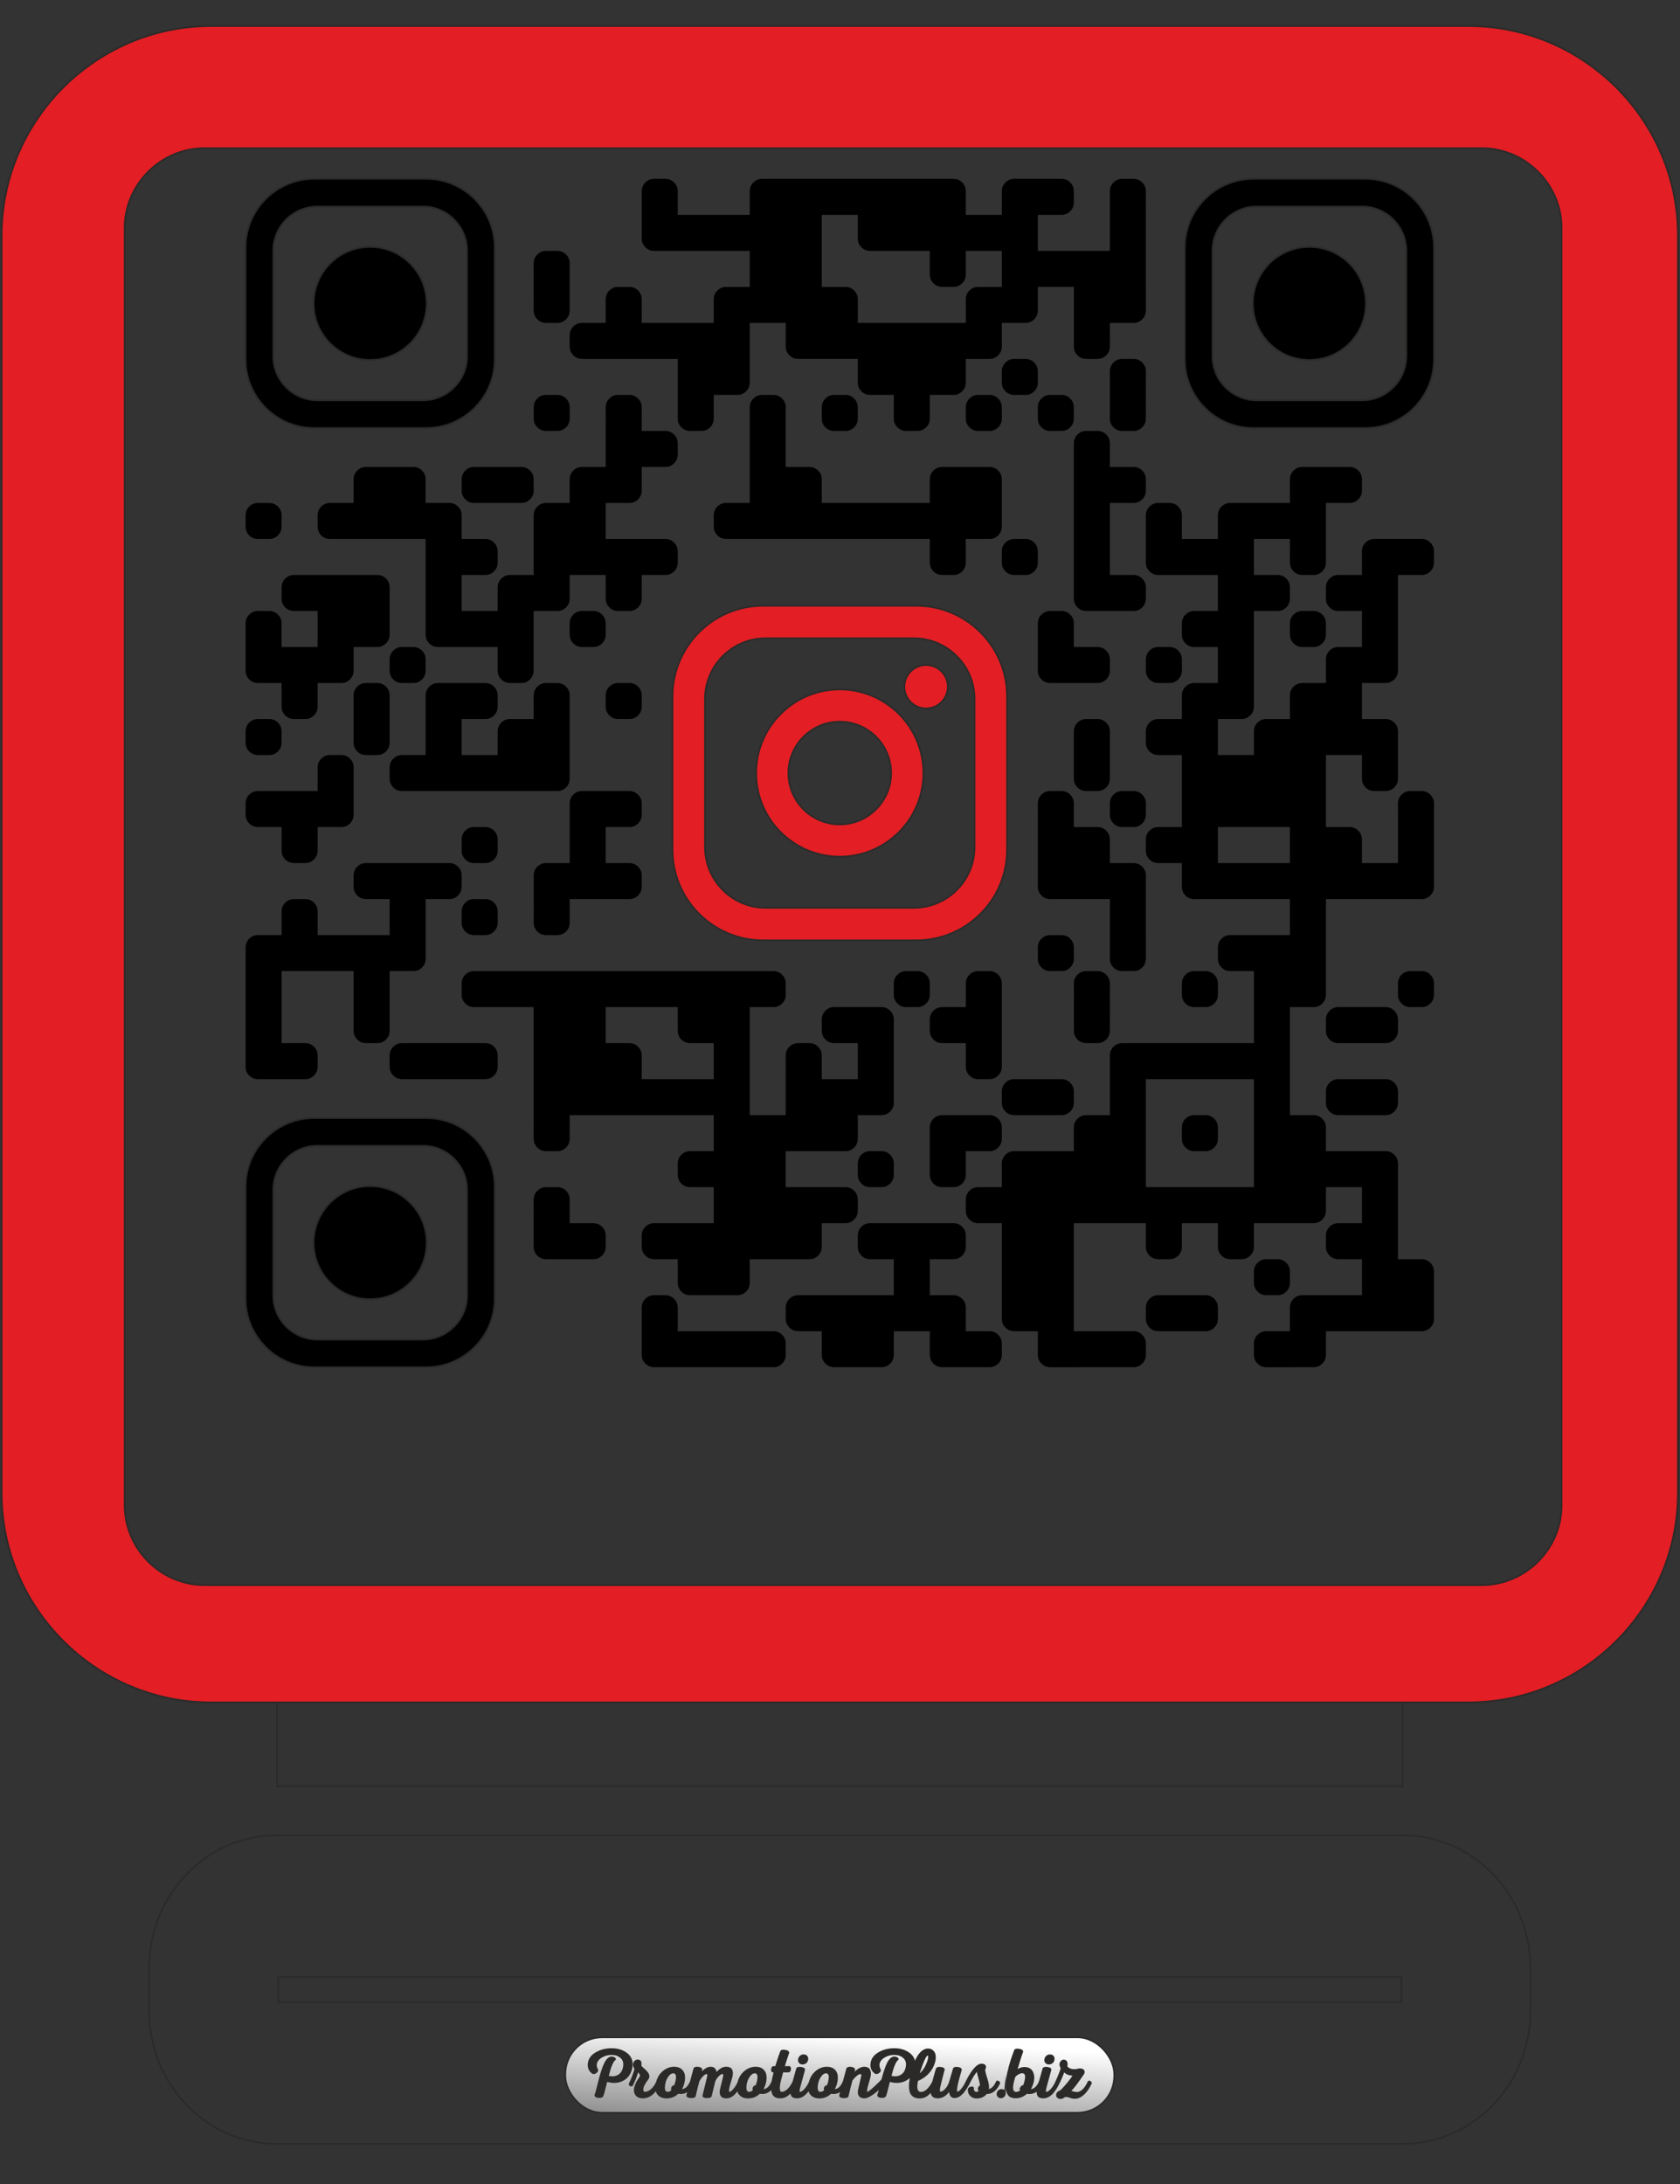 <?xml version="1.0" encoding="UTF-8"?>
<!DOCTYPE svg PUBLIC "-//W3C//DTD SVG 1.1//EN" "http://www.w3.org/Graphics/SVG/1.1/DTD/svg11.dtd">
<!-- Creator: CorelDRAW 2020 (64-Bit) -->
<svg xmlns="http://www.w3.org/2000/svg" xml:space="preserve" width="200mm" height="260mm" version="1.1" style="shape-rendering:geometricPrecision; text-rendering:geometricPrecision; image-rendering:optimizeQuality; fill-rule:evenodd; clip-rule:evenodd"
viewBox="0 0 20000 26000"
 xmlns:xlink="http://www.w3.org/1999/xlink"
 xmlns:xodm="http://www.corel.com/coreldraw/odm/2003">
 <rect x="0" y="0" width="20000" height="26000" fill="#333333" stroke="none"/>
 <defs>
  <style type="text/css">
   <![CDATA[
    .str0 {stroke:#2B2A29;stroke-width:20;stroke-miterlimit:22.926}
    .str1 {stroke:#2B2A29;stroke-width:20;stroke-miterlimit:22.926}
    .fil0 {fill:none}
    .fil5 {fill:#2B2A29}
    .fil2 {fill:#E31E24}
    .fil3 {fill:black}
    .fil1 {fill:black;fill-rule:nonzero}
    .fil4 {fill:url(#id0)}
   ]]>
  </style>
  <linearGradient id="id0" gradientUnits="userSpaceOnUse" x1="2480.3" y1="28247.8" x2="2746.78" y2="23817.74">
   <stop offset="0" style="stop-opacity:1; stop-color:black"/>
   <stop offset="0.722" style="stop-opacity:1; stop-color:#7F7F7F"/>
   <stop offset="1" style="stop-opacity:1; stop-color:white"/>
  </linearGradient>
 </defs>
 <g id="Слой_x0020_1">
  <path class="fil0 str0" d="M3296.54 20266.56l0 997.82 13401.52 0 0 -997.81m-13401.52 0l-782.93 0c-1372,0 -2494.56,-1122.56 -2494.56,-2494.57l0 -14967.39c0,-1372.01 1122.56,-2494.56 2494.56,-2494.56l14967.38 0c1372,0 2494.56,1122.55 2494.56,2494.56l0 14967.39c0,1372.01 -1122.56,2494.57 -2494.56,2494.57l-782.93 0"/>
  <path class="fil1" d="M13212.59 3415.45l428.71 0 0 -428.7 0 -428.71 0 -137.32 -0.83 0c0.56,-4.47 0.83,-7.81 0.83,-10.05l0 -133.97c0,-40.74 -14.38,-75.5 -43.12,-104.25 -28.75,-28.74 -63.5,-43.12 -104.24,-43.12l-133.97 0c-40.75,0 -75.51,14.37 -104.24,43.12 -28.75,28.76 -43.14,63.51 -43.14,104.25l0 133.97c0,2.24 0.28,5.59 0.84,10.06l-0.84 -0.01 0 137.32 0 428.71 -428.7 0 0 428.7 428.7 0zm-6431.42 137.32l0.84 0 0 -137.31 0 -137.32 -0.84 0c0.56,-4.47 0.84,-7.81 0.84,-10.06l0 -133.96c0,-40.75 -14.38,-75.5 -43.13,-104.25 -28.74,-28.74 -63.5,-43.12 -104.25,-43.12l-133.97 0c-40.74,0 -75.5,14.37 -104.24,43.11 -28.75,28.76 -43.12,63.51 -43.12,104.26l0 133.97c0,2.23 0.27,5.58 0.83,10.05l-0.83 0 0 137.32 0 137.31 0.83 0c-0.56,4.47 -0.83,7.82 -0.83,10.05l0 133.97c0,40.75 14.37,75.5 43.12,104.24 28.75,28.76 63.5,43.13 104.24,43.13l133.97 0c40.75,0 75.51,-14.37 104.24,-43.12 28.76,-28.75 43.14,-63.5 43.14,-104.25l0 -133.97c0,-2.23 -0.28,-5.58 -0.84,-10.05zm429.55 720.1l428.7 0 0 -428.71 0 0 0 -137.32 -0.84 0c0.56,-4.47 0.84,-7.81 0.84,-10.06l0 -133.96c0,-40.75 -14.38,-75.5 -43.13,-104.25 -28.74,-28.74 -63.49,-43.11 -104.24,-43.11l-133.98 0c-40.75,0 -75.49,14.37 -104.24,43.11 -28.74,28.76 -43.11,63.5 -43.11,104.25l0 133.97c0,2.24 0.26,5.59 0.83,10.06l-0.83 -0.01 0 137.32 0 0 -281.36 0c-40.74,0 -75.49,14.38 -104.24,43.12 -28.74,28.75 -43.11,63.5 -43.11,104.25l0 133.97c0,40.75 14.37,75.5 43.11,104.24 28.75,28.75 63.5,43.13 104.24,43.13l281.36 0zm6001.04 -291.39l0.83 0 0 -137.32 281.35 0c40.74,0 75.49,-14.37 104.24,-43.12 28.74,-28.75 43.12,-63.5 43.12,-104.25l0 -281.33 -428.71 0 -428.7 0 0 428.7 428.7 0 0 0 -428.7 0 0 137.32 0.83 0c-0.55,4.46 -0.83,7.82 -0.83,10.05l0 133.97c0,40.75 14.37,75.5 43.12,104.24 28.75,28.75 63.5,43.13 104.25,43.13l133.97 0c40.75,0 75.5,-14.38 104.25,-43.13 28.74,-28.75 43.11,-63.49 43.11,-104.24l0 -133.97c0,-2.23 -0.26,-5.59 -0.83,-10.05zm-856.58 572.73c0,40.76 -14.38,75.5 -43.11,104.24 -28.75,28.74 -63.5,43.12 -104.25,43.12l-133.98 0c-40.74,0 -75.49,-14.38 -104.23,-43.12 -28.76,-28.75 -43.13,-63.49 -43.13,-104.24l0 -133.98c0,-40.74 14.37,-75.49 43.12,-104.24 28.75,-28.75 63.5,-43.12 104.24,-43.12l133.98 0c40.76,0 75.5,14.37 104.24,43.11 28.75,28.76 43.12,63.51 43.12,104.25l0 133.98zm-5573.17 428.7c0,40.76 -14.39,75.5 -43.13,104.24 -28.74,28.75 -63.48,43.13 -104.25,43.13l-133.97 0c-40.74,0 -75.49,-14.38 -104.23,-43.13 -28.75,-28.74 -43.13,-63.48 -43.13,-104.24l0 -133.97c0,-40.74 14.37,-75.5 43.12,-104.24 28.75,-28.75 63.5,-43.13 104.24,-43.13l133.97 0c40.77,0 75.51,14.38 104.24,43.12 28.76,28.76 43.14,63.51 43.14,104.25l0 133.97zm3429.64 0c0,40.76 -14.38,75.5 -43.12,104.24 -28.75,28.75 -63.49,43.13 -104.24,43.13l-133.98 0c-40.74,0 -75.5,-14.38 -104.24,-43.13 -28.74,-28.74 -43.13,-63.48 -43.13,-104.24l0 -133.97c0,-40.74 14.38,-75.5 43.13,-104.24 28.75,-28.75 63.5,-43.13 104.24,-43.13l133.98 0c40.75,0 75.5,14.38 104.24,43.12 28.74,28.76 43.12,63.51 43.12,104.25l0 133.97zm856.57 -144.02l0.84 0 0 -137.32 281.34 0c40.75,0 75.51,-14.37 104.24,-43.12 28.75,-28.75 43.13,-63.49 43.13,-104.24l0 -281.34 281.34 0c40.75,0 75.5,-14.38 104.24,-43.13 28.75,-28.75 43.13,-63.49 43.13,-104.24l0 -281.34 281.34 0c40.75,0 75.5,-14.37 104.24,-43.12 28.75,-28.75 43.12,-63.5 43.12,-104.25l0 -281.33 -428.7 0 -281.34 0c-40.75,0 -75.5,14.37 -104.25,43.11 -28.74,28.76 -43.12,63.5 -43.12,104.25l0 281.34 -428.71 0 -428.71 0 -428.7 0 0 428.71 0 0 0 -428.71 0 0 0 -281.34c0,-40.75 -14.38,-75.5 -43.12,-104.25 -28.75,-28.74 -63.49,-43.11 -104.24,-43.11l-281.35 0 -428.7 0 -428.7 0 -281.34 0c-40.75,0 -75.51,14.37 -104.24,43.11 -28.75,28.76 -43.13,63.5 -43.13,104.25l0 281.34 -428.7 0 -428.71 0 0 428.71 428.71 0 0 428.7 0 137.32 0.83 0c-0.56,4.47 -0.83,7.82 -0.83,10.05l0 133.97c0,40.75 14.37,75.51 43.11,104.24 28.75,28.75 63.5,43.13 104.25,43.13l133.97 0c40.75,0 75.5,-14.38 104.24,-43.13 28.75,-28.74 43.13,-63.49 43.13,-104.24l0 -133.97c0,-2.23 -0.27,-5.58 -0.84,-10.05l0.84 0 0 -137.32 281.34 0c40.75,0 75.5,-14.37 104.24,-43.12 28.74,-28.75 43.13,-63.49 43.13,-104.24l0 -281.34 0 -428.71 0 0 428.7 0 428.7 0 0 0 -428.7 0 0 281.34c0,40.75 14.38,75.5 43.12,104.24 28.75,28.75 63.49,43.13 104.24,43.13l281.34 0 428.71 0 0 281.33c0,40.75 14.38,75.5 43.12,104.24 28.75,28.76 63.5,43.13 104.25,43.13l281.33 0 0 137.32 0.85 0c-0.56,4.47 -0.85,7.82 -0.85,10.05l0 133.97c0,40.75 14.38,75.51 43.13,104.24 28.75,28.75 63.5,43.13 104.24,43.13l133.98 0c40.75,0 75.5,-14.38 104.24,-43.13 28.74,-28.74 43.12,-63.49 43.12,-104.24l0 -133.97c0,-2.23 -0.26,-5.58 -0.84,-10.05zm858.26 144.02c0,40.76 -14.39,75.5 -43.12,104.24 -28.75,28.75 -63.5,43.13 -104.25,43.13l-133.97 0c-40.74,0 -75.5,-14.38 -104.23,-43.13 -28.76,-28.74 -43.14,-63.48 -43.14,-104.24l0 -133.97c0,-40.74 14.38,-75.5 43.12,-104.24 28.76,-28.75 63.5,-43.13 104.25,-43.13l133.97 0c40.76,0 75.51,14.38 104.24,43.12 28.75,28.76 43.13,63.51 43.13,104.25l0 133.97zm857.41 0c0,40.76 -14.39,75.5 -43.12,104.24 -28.75,28.75 -63.5,43.13 -104.24,43.13l-133.98 0c-40.74,0 -75.5,-14.38 -104.23,-43.13 -28.76,-28.74 -43.14,-63.48 -43.14,-104.24l0 -133.97c0,-40.74 14.38,-75.5 43.13,-104.24 28.75,-28.75 63.5,-43.13 104.24,-43.13l133.98 0c40.76,0 75.5,14.38 104.24,43.12 28.74,28.76 43.12,63.51 43.12,104.25l0 133.97zm856.58 -144.02l0.83 0 0 -137.32 0 -137.31 -0.83 0c0.56,-4.47 0.83,-7.81 0.83,-10.06l0 -133.97c0,-40.74 -14.38,-75.49 -43.12,-104.24 -28.75,-28.75 -63.5,-43.12 -104.24,-43.12l-133.97 0c-40.75,0 -75.51,14.37 -104.24,43.12 -28.75,28.75 -43.14,63.5 -43.14,104.24l0 133.98c0,2.23 0.28,5.58 0.84,10.05l-0.84 0 0 137.31 0 137.32 0.84 0c-0.55,4.47 -0.84,7.82 -0.84,10.05l0 133.97c0,40.75 14.38,75.51 43.13,104.24 28.75,28.75 63.5,43.13 104.25,43.13l133.97 0c40.74,0 75.49,-14.38 104.24,-43.13 28.74,-28.74 43.12,-63.49 43.12,-104.24l0 -133.97c0,-2.23 -0.27,-5.58 -0.83,-10.05zm-7434.54 720.1l-281.34 0 -281.34 0c-40.74,0 -75.5,14.37 -104.24,43.12 -28.74,28.74 -43.13,63.5 -43.13,104.24l0 133.98c0,40.75 14.38,75.5 43.12,104.24 28.75,28.75 63.51,43.13 104.25,43.13l281.34 0 281.34 0c40.75,0 75.5,-14.38 104.24,-43.13 28.75,-28.74 43.13,-63.5 43.13,-104.25l0 -133.97c0,-40.74 -14.38,-75.5 -43.13,-104.24 -28.74,-28.74 -63.49,-43.12 -104.24,-43.12zm-2853.58 710.04c0,40.76 -14.39,75.5 -43.12,104.24 -28.75,28.75 -63.49,43.14 -104.25,43.14l-133.97 0c-40.74,0 -75.49,-14.39 -104.24,-43.13 -28.75,-28.75 -43.13,-63.49 -43.13,-104.25l0 -133.98c0,-40.74 14.37,-75.49 43.12,-104.23 28.76,-28.74 63.51,-43.12 104.25,-43.12l133.97 0c40.76,0 75.5,14.37 104.25,43.11 28.74,28.75 43.12,63.5 43.12,104.24l0 133.98zm6430.59 147.37l428.71 0 0 -428.7 -428.71 0 0 -281.35c0,-40.74 -14.38,-75.5 -43.12,-104.24 -28.74,-28.74 -63.49,-43.12 -104.24,-43.12l-281.34 0 0 -428.71 0 -137.32 -0.84 0c0.58,-4.47 0.84,-7.8 0.84,-10.05l0 -133.97c0,-40.74 -14.38,-75.5 -43.12,-104.24 -28.74,-28.75 -63.49,-43.13 -104.24,-43.13l-133.98 0c-40.75,0 -75.5,14.38 -104.24,43.13 -28.75,28.75 -43.12,63.5 -43.12,104.24l0 133.97c0,2.24 0.27,5.59 0.84,10.06l-0.84 -0.01 0 137.32 0 428.71 0 428.7 428.7 0 0 0.01 -428.7 0 -281.34 0c-40.75,0 -75.51,14.37 -104.24,43.11 -28.75,28.75 -43.13,63.5 -43.13,104.24l0 133.98c0,40.75 14.38,75.5 43.12,104.24 28.75,28.75 63.5,43.14 104.25,43.14l281.34 0 0 -0.01 428.7 0 428.7 0zm1713.99 137.32l0.84 0 0 -137.31 281.34 0c40.75,0 75.5,-14.39 104.24,-43.13 28.75,-28.75 43.13,-63.5 43.13,-104.25l0 -281.33 0 -281.35c0,-40.74 -14.38,-75.5 -43.12,-104.24 -28.75,-28.74 -63.5,-43.12 -104.25,-43.12l-281.34 0 -281.34 0c-40.75,0 -75.5,14.37 -104.24,43.12 -28.75,28.74 -43.13,63.5 -43.13,104.24l0 281.35 -428.71 0 -428.7 0 0 428.7 428.7 0 428.71 0 428.71 0 0 0.01 -428.71 0 0 137.31 0.84 0c-0.56,4.46 -0.84,7.82 -0.84,10.04l0 133.98c0,40.75 14.38,75.5 43.13,104.24 28.75,28.75 63.49,43.13 104.24,43.13l133.97 0c40.75,0 75.51,-14.38 104.24,-43.13 28.75,-28.74 43.13,-63.49 43.13,-104.24l0 -133.98c0,-2.22 -0.27,-5.58 -0.84,-10.04zm858.25 144.02c0,40.76 -14.38,75.5 -43.11,104.24 -28.75,28.75 -63.5,43.13 -104.25,43.13l-133.98 0c-40.74,0 -75.49,-14.39 -104.23,-43.13 -28.76,-28.74 -43.13,-63.48 -43.13,-104.24l0 -133.98c0,-40.74 14.37,-75.49 43.12,-104.23 28.75,-28.75 63.5,-43.12 104.24,-43.12l133.98 0c40.76,0 75.5,14.37 104.24,43.11 28.75,28.75 43.12,63.5 43.12,104.24l0 133.98zm3428.82 -144.02l0.84 0 0 -137.31 -428.71 0 0 137.31 0.83 0c-0.55,4.46 -0.83,7.82 -0.83,10.04l0 133.98c0,40.75 14.37,75.5 43.12,104.24 28.75,28.75 63.5,43.13 104.25,43.13l133.97 0c40.75,0 75.5,-14.38 104.25,-43.13 28.74,-28.74 43.12,-63.49 43.12,-104.24l0 -133.98c0,-2.22 -0.27,-5.58 -0.84,-10.04zm-2290.06 291.39l-281.35 0 0 -428.71 0 -428.7 281.35 0c40.74,0 75.49,-14.38 104.24,-43.13 28.74,-28.74 43.12,-63.5 43.12,-104.25l0 -133.97c0,-40.74 -14.38,-75.5 -43.12,-104.24 -28.75,-28.74 -63.5,-43.12 -104.24,-43.12l-281.35 0 0 -137.32 -0.83 0c0.56,-4.47 0.83,-7.81 0.83,-10.05l0 -133.98c0,-40.74 -14.37,-75.49 -43.11,-104.24 -28.75,-28.74 -63.5,-43.12 -104.25,-43.12l-133.97 0c-40.75,0 -75.5,14.37 -104.24,43.12 -28.75,28.75 -43.13,63.5 -43.13,104.24l0 133.98c0,2.24 0.28,5.59 0.83,10.05l-0.83 0 0 137.32 0 0 0 428.7 428.7 0 0 0.01 -428.7 0 0 428.7 0 428.71 0 0 0 281.33c0,40.75 14.37,75.5 43.12,104.24 28.75,28.75 63.5,43.14 104.25,43.14l281.33 0 281.35 0c40.74,0 75.49,-14.39 104.24,-43.13 28.74,-28.75 43.12,-63.49 43.12,-104.24l0 -133.98c0,-40.75 -14.38,-75.5 -43.12,-104.24 -28.75,-28.74 -63.5,-43.12 -104.24,-43.12zm-6283.22 710.04c0,40.76 -14.39,75.5 -43.13,104.24 -28.75,28.75 -63.49,43.13 -104.25,43.13l-133.98 0c-40.74,0 -75.49,-14.38 -104.23,-43.12 -28.74,-28.75 -43.12,-63.49 -43.12,-104.25l0 -133.98c0,-40.74 14.37,-75.49 43.11,-104.23 28.75,-28.75 63.5,-43.12 104.24,-43.12l133.98 0c40.77,0 75.51,14.37 104.24,43.11 28.75,28.76 43.14,63.51 43.14,104.25l0 133.97zm8574.12 0c0,40.76 -14.39,75.5 -43.12,104.24 -28.76,28.75 -63.5,43.13 -104.25,43.13l-133.97 0c-40.74,0 -75.5,-14.38 -104.24,-43.12 -28.75,-28.75 -43.13,-63.49 -43.13,-104.25l0 -133.98c0,-40.74 14.37,-75.49 43.12,-104.23 28.76,-28.75 63.51,-43.12 104.25,-43.12l133.97 0c40.77,0 75.51,14.37 104.25,43.11 28.74,28.76 43.12,63.51 43.12,104.25l0 133.97zm-10717.66 428.71c0,40.76 -14.39,75.5 -43.13,104.24 -28.75,28.74 -63.49,43.13 -104.24,43.13l-133.97 0c-40.74,0 -75.5,-14.39 -104.24,-43.13 -28.75,-28.74 -43.13,-63.48 -43.13,-104.24l0 -133.98c0,-40.74 14.38,-75.5 43.12,-104.23 28.75,-28.75 63.51,-43.13 104.25,-43.13l133.97 0c40.77,0 75.51,14.38 104.24,43.12 28.75,28.76 43.13,63.5 43.13,104.25l0 133.97zm1285.28 -144.02l0.84 0 0 -137.32 0 -428.7 281.33 0c40.75,0 75.51,-14.39 104.24,-43.13 28.76,-28.75 43.14,-63.49 43.14,-104.24l0 -281.34 428.71 0 0 137.31 0.83 0.01c-0.57,4.46 -0.83,7.82 -0.83,10.04l0 133.98c0,40.75 14.37,75.5 43.11,104.24 28.75,28.74 63.49,43.13 104.24,43.13l133.98 0c40.75,0 75.5,-14.39 104.24,-43.13 28.75,-28.75 43.13,-63.49 43.13,-104.24l0 -133.98c0,-2.22 -0.27,-5.58 -0.84,-10.04l0.84 0 0 -137.32 281.34 0c40.75,0 75.5,-14.38 104.24,-43.13 28.74,-28.74 43.13,-63.49 43.13,-104.24l0 -133.98c0,-40.75 -14.39,-75.5 -43.13,-104.24 -28.75,-28.74 -63.49,-43.11 -104.24,-43.11l-281.34 0 0 -0.01 -428.7 0 0 -428.7 281.33 0c40.75,0 75.5,-14.38 104.24,-43.13 28.75,-28.74 43.13,-63.5 43.13,-104.25l0 -281.33 281.34 0c40.75,0 75.5,-14.38 104.24,-43.13 28.74,-28.74 43.13,-63.49 43.13,-104.24l0 -133.98c0,-40.74 -14.39,-75.49 -43.13,-104.24 -28.75,-28.74 -63.49,-43.12 -104.24,-43.12l-281.34 0 0 -137.32 -0.84 0c0.56,-4.47 0.84,-7.8 0.84,-10.05l0 -133.97c0,-40.74 -14.38,-75.5 -43.13,-104.24 -28.74,-28.75 -63.49,-43.13 -104.24,-43.13l-133.98 0c-40.75,0 -75.49,14.38 -104.24,43.13 -28.74,28.75 -43.11,63.5 -43.11,104.24l0 133.97c0,2.24 0.26,5.59 0.83,10.06l-0.83 -0.01 0 137.32 0 428.71 -281.36 0c-40.74,0 -75.49,14.37 -104.24,43.12 -28.74,28.74 -43.11,63.5 -43.11,104.24l0 281.35 -281.35 0c-40.74,0 -75.5,14.37 -104.24,43.11 -28.75,28.75 -43.12,63.5 -43.12,104.24l0 281.35 0 0.01 0 428.7 -281.35 0c-40.74,0 -75.49,14.38 -104.24,43.12 -28.73,28.74 -43.12,63.49 -43.12,104.24l0 281.35 -428.71 0 0 -428.71 281.34 0c40.75,0 75.5,-14.38 104.24,-43.13 28.75,-28.74 43.13,-63.49 43.13,-104.24l0 -133.98c0,-40.75 -14.38,-75.5 -43.13,-104.24 -28.74,-28.74 -63.49,-43.11 -104.24,-43.11l-281.34 0 0 -0.01 0 -281.35c0,-40.74 -14.37,-75.49 -43.12,-104.24 -28.75,-28.73 -63.49,-43.11 -104.24,-43.11l-281.34 0 0 -281.35c0,-40.74 -14.38,-75.5 -43.13,-104.24 -28.75,-28.74 -63.49,-43.12 -104.24,-43.12l-281.34 0 -281.34 0c-40.75,0 -75.49,14.37 -104.25,43.12 -28.74,28.74 -43.11,63.5 -43.11,104.24l0 281.35 -281.34 0c-40.75,0 -75.5,14.37 -104.26,43.11 -28.74,28.75 -43.11,63.5 -43.11,104.24l0 133.98c0,40.75 14.37,75.5 43.11,104.24 28.76,28.75 63.51,43.14 104.26,43.14l281.34 0 0 -0.01 428.7 0 428.71 0 0 0.01 0 0 0 428.7 0 428.71 0 0 0 281.33c0,40.75 14.37,75.5 43.11,104.24 28.76,28.75 63.51,43.13 104.25,43.13l281.34 0 428.71 0 0 137.32 0.84 0c-0.57,4.47 -0.84,7.82 -0.84,10.05l0 133.97c0,40.75 14.37,75.51 43.12,104.24 28.75,28.74 63.5,43.13 104.24,43.13l133.98 0c40.75,0 75.5,-14.39 104.24,-43.13 28.75,-28.74 43.13,-63.49 43.13,-104.24l0 -133.98c0,-2.22 -0.27,-5.57 -0.84,-10.04zm6712.77 -137.32l-281.34 0 0 -137.32 -0.84 0c0.57,-4.46 0.84,-7.81 0.84,-10.05l0 -133.97c0,-40.75 -14.38,-75.5 -43.12,-104.24 -28.75,-28.75 -63.5,-43.12 -104.24,-43.12l-133.98 0c-40.75,0 -75.5,14.37 -104.24,43.12 -28.75,28.75 -43.13,63.49 -43.13,104.24l0 133.98c0,2.23 0.28,5.58 0.84,10.04l-0.84 0 0 137.32 0 281.34c0,40.75 14.38,75.5 43.13,104.24 28.74,28.74 63.49,43.13 104.24,43.13l281.34 0 281.34 0c40.75,0 75.5,-14.39 104.25,-43.13 28.74,-28.74 43.11,-63.49 43.11,-104.24l0 -133.98c0,-40.75 -14.37,-75.5 -43.11,-104.24 -28.75,-28.74 -63.5,-43.12 -104.25,-43.12zm1004.78 281.34c0,40.76 -14.38,75.5 -43.12,104.24 -28.75,28.74 -63.49,43.13 -104.25,43.13l-133.97 0c-40.74,0 -75.49,-14.39 -104.23,-43.13 -28.76,-28.74 -43.14,-63.48 -43.14,-104.24l0 -133.98c0,-40.74 14.37,-75.5 43.13,-104.23 28.75,-28.75 63.5,-43.13 104.24,-43.13l133.97 0c40.76,0 75.5,14.38 104.25,43.12 28.74,28.76 43.12,63.5 43.12,104.25l0 133.97zm-10289.79 284.69l0.84 0 0 -137.32 281.33 0c40.75,0 75.5,-14.39 104.25,-43.13 28.75,-28.74 43.13,-63.49 43.13,-104.24l0 -281.34 281.33 0c40.75,0 75.5,-14.38 104.24,-43.12 28.76,-28.75 43.13,-63.49 43.13,-104.25l0 -281.33 0 -281.35c0,-40.75 -14.37,-75.5 -43.12,-104.24 -28.75,-28.74 -63.5,-43.12 -104.25,-43.12l-281.33 0 -428.71 0 -281.34 0c-40.75,0 -75.5,14.38 -104.25,43.12 -28.74,28.74 -43.12,63.49 -43.12,104.24l0 133.98c0,40.75 14.37,75.5 43.12,104.24 28.76,28.74 63.5,43.13 104.25,43.13l281.34 0 0 428.7 -428.71 0 0 -137.32 -0.84 0c0.57,-4.46 0.84,-7.81 0.84,-10.05l0 -133.97c0,-40.75 -14.38,-75.5 -43.12,-104.24 -28.75,-28.75 -63.5,-43.12 -104.25,-43.12l-133.97 0c-40.74,0 -75.5,14.37 -104.25,43.12 -28.73,28.75 -43.12,63.49 -43.12,104.24l0 133.98c0,2.23 0.28,5.58 0.84,10.04l-0.84 0 0 137.32 0 281.34c0,40.75 14.37,75.5 43.12,104.24 28.76,28.74 63.51,43.13 104.25,43.13l281.34 0 0 137.32 0.83 0c-0.55,4.46 -0.83,7.81 -0.83,10.04l0 133.98c0,40.75 14.37,75.5 43.12,104.24 28.76,28.74 63.5,43.12 104.25,43.12l133.96 0c40.75,0 75.51,-14.38 104.25,-43.12 28.75,-28.74 43.13,-63.49 43.13,-104.24l0 -133.98c0,-2.23 -0.28,-5.58 -0.84,-10.04zm3859.2 144.02c0,40.75 -14.39,75.5 -43.13,104.24 -28.74,28.74 -63.48,43.12 -104.24,43.12l-133.98 0c-40.74,0 -75.49,-14.38 -104.23,-43.12 -28.75,-28.74 -43.12,-63.49 -43.12,-104.24l0 -133.98c0,-40.74 14.37,-75.5 43.11,-104.24 28.75,-28.74 63.5,-43.12 104.24,-43.12l133.98 0c40.77,0 75.51,14.37 104.24,43.12 28.75,28.75 43.13,63.5 43.13,104.24l0 133.98zm-4287.07 428.7c0,40.76 -14.39,75.5 -43.12,104.24 -28.75,28.74 -63.49,43.12 -104.25,43.12l-133.97 0c-40.74,0 -75.49,-14.38 -104.24,-43.12 -28.75,-28.74 -43.13,-63.48 -43.13,-104.24l0 -133.98c0,-40.74 14.37,-75.5 43.12,-104.23 28.76,-28.75 63.51,-43.13 104.25,-43.13l133.97 0c40.76,0 75.5,14.38 104.25,43.12 28.74,28.75 43.12,63.5 43.12,104.24l0 133.98zm1285.29 -144.02l0.83 0 0 -137.32 0 -137.32 -0.83 0c0.56,-4.46 0.83,-7.81 0.83,-10.04l0 -133.98c0,-40.74 -14.37,-75.5 -43.12,-104.24 -28.75,-28.74 -63.5,-43.12 -104.25,-43.12l-133.97 0c-40.75,0 -75.49,14.37 -104.25,43.12 -28.74,28.74 -43.11,63.49 -43.11,104.24l0 133.98c0,2.23 0.27,5.59 0.83,10.05l-0.83 -0.01 0 137.32 0 137.32 0.83 0c-0.56,4.47 -0.83,7.82 -0.83,10.04l0 133.98c0,40.75 14.37,75.5 43.11,104.24 28.76,28.74 63.5,43.12 104.25,43.12l133.97 0c40.75,0 75.5,-14.38 104.24,-43.12 28.76,-28.74 43.13,-63.49 43.13,-104.24l0 -133.98c0,-2.22 -0.27,-5.57 -0.83,-10.04zm429.54 438.75l0 -147.37 -281.34 0c-40.75,0 -75.5,14.38 -104.25,43.13 -28.74,28.74 -43.12,63.49 -43.12,104.24l0 133.98c0,40.75 14.38,75.5 43.12,104.24 28.75,28.74 63.5,43.12 104.25,43.12l281.34 0 0 -281.34zm1714.83 -147.37l-428.71 0 0 0 428.71 0 0 -428.7 0 -137.32 -0.84 0c0.56,-4.46 0.84,-7.81 0.84,-10.04l0 -133.98c0,-40.74 -14.38,-75.5 -43.13,-104.24 -28.74,-28.74 -63.5,-43.12 -104.25,-43.12l-133.97 0c-40.74,0 -75.5,14.37 -104.24,43.12 -28.75,28.74 -43.12,63.49 -43.12,104.24l0 133.98c0,2.23 0.27,5.59 0.83,10.05l-0.83 -0.01 0 137.32 -281.35 0c-40.74,0 -75.49,14.38 -104.24,43.12 -28.73,28.74 -43.12,63.49 -43.12,104.24l0 281.34 -428.71 0 0 -428.7 281.34 0c40.75,0 75.5,-14.38 104.24,-43.12 28.75,-28.74 43.13,-63.49 43.13,-104.24l0 -133.98c0,-40.75 -14.38,-75.5 -43.13,-104.24 -28.74,-28.74 -63.49,-43.12 -104.24,-43.12l-281.34 0 -281.34 0c-40.74,0 -75.49,14.37 -104.24,43.12 -28.74,28.74 -43.12,63.49 -43.12,104.24l0 281.34 0 0 0 428.7 0 428.71 428.7 0 428.71 0 428.71 0 0 0 281.33 0c40.75,0 75.51,-14.38 104.24,-43.12 28.76,-28.75 43.14,-63.49 43.14,-104.24l0 -281.35zm6429.75 137.33l0.83 0 0 -137.33 0 -137.32 -0.83 0c0.56,-4.46 0.83,-7.81 0.83,-10.05l0 -133.97c0,-40.75 -14.37,-75.5 -43.11,-104.24 -28.75,-28.74 -63.5,-43.12 -104.25,-43.12l-133.97 0c-40.75,0 -75.5,14.38 -104.24,43.12 -28.75,28.74 -43.13,63.49 -43.13,104.24l0 133.98c0,2.23 0.28,5.58 0.83,10.04l-0.83 0 0 137.32 0 137.33 0.83 0c-0.55,4.46 -0.83,7.81 -0.83,10.04l0 133.98c0,40.75 14.37,75.5 43.12,104.24 28.75,28.74 63.5,43.12 104.25,43.12l133.97 0c40.75,0 75.5,-14.38 104.25,-43.12 28.74,-28.75 43.11,-63.49 43.11,-104.24l0 -133.98c0,-2.23 -0.26,-5.58 -0.83,-10.04zm429.54 572.72c0,40.76 -14.38,75.51 -43.12,104.24 -28.75,28.74 -63.49,43.12 -104.24,43.12l-133.97 0c-40.75,0 -75.5,-14.38 -104.24,-43.12 -28.76,-28.74 -43.14,-63.48 -43.14,-104.24l0 -133.97c0,-40.75 14.38,-75.5 43.13,-104.24 28.76,-28.75 63.5,-43.13 104.25,-43.13l133.97 0c40.76,0 75.5,14.38 104.24,43.12 28.74,28.76 43.12,63.5 43.12,104.25l0 133.97zm-428.71 1433.48l428.71 0 0 -428.7 0 -281.34c0,-40.75 -14.38,-75.5 -43.12,-104.24 -28.75,-28.75 -63.5,-43.13 -104.24,-43.13l-281.35 0 0 -281.34c0,-40.75 -14.37,-75.5 -43.11,-104.24 -28.75,-28.74 -63.5,-43.13 -104.25,-43.13l-281.34 0 0 -137.32 -0.84 0c0.57,-4.46 0.84,-7.8 0.84,-10.04l0 -133.97c0,-40.75 -14.38,-75.51 -43.12,-104.24 -28.75,-28.75 -63.5,-43.13 -104.24,-43.13l-133.98 0c-40.75,0 -75.5,14.38 -104.24,43.13 -28.75,28.74 -43.13,63.49 -43.13,104.24l0 133.97c0,2.23 0.28,5.59 0.84,10.05l-0.84 -0.01 0 137.32 0 428.71 0 281.34c0,40.75 14.38,75.51 43.13,104.24 28.74,28.75 63.49,43.13 104.24,43.13l281.34 0 0 -428.71 0 0 0 428.71 428.7 0 0 428.7zm-428.7 281.35c0,40.75 -14.39,75.5 -43.12,104.24 -28.75,28.74 -63.5,43.12 -104.24,43.12l-133.98 0c-40.74,0 -75.5,-14.38 -104.23,-43.11 -28.76,-28.75 -43.14,-63.5 -43.14,-104.25l0 -133.98c0,-40.74 14.38,-75.49 43.13,-104.23 28.75,-28.76 63.5,-43.13 104.24,-43.13l133.98 0c40.76,0 75.5,14.37 104.24,43.12 28.74,28.75 43.12,63.5 43.12,104.24l0 133.98zm856.58 -144.03l0.83 0 0 -137.31 -428.71 0 0 137.31 0.84 0c-0.55,4.48 -0.84,7.82 -0.84,10.05l0 133.98c0,40.75 14.38,75.5 43.13,104.24 28.75,28.74 63.5,43.12 104.25,43.12l133.97 0c40.74,0 75.49,-14.38 104.24,-43.11 28.74,-28.75 43.12,-63.5 43.12,-104.25l0 -133.98c0,-2.23 -0.27,-5.57 -0.83,-10.05zm1715.66 291.39l428.71 0 0 -428.7 -428.71 0 0 428.7zm-4287.07 281.35c0,40.75 -14.38,75.49 -43.12,104.24 -28.74,28.74 -63.49,43.12 -104.24,43.12l-133.98 0c-40.74,0 -75.49,-14.39 -104.23,-43.12 -28.75,-28.75 -43.14,-63.5 -43.14,-104.24l0 -133.98c0,-40.74 14.38,-75.5 43.13,-104.23 28.75,-28.76 63.5,-43.14 104.24,-43.14l133.98 0c40.75,0 75.5,14.38 104.24,43.13 28.74,28.75 43.12,63.5 43.12,104.24l0 133.98zm3429.66 0c0,40.75 -14.39,75.49 -43.12,104.24 -28.75,28.74 -63.49,43.12 -104.25,43.12l-133.97 0c-40.74,0 -75.49,-14.39 -104.24,-43.12 -28.75,-28.75 -43.13,-63.5 -43.13,-104.24l0 -133.98c0,-40.74 14.37,-75.5 43.13,-104.23 28.75,-28.76 63.49,-43.14 104.24,-43.14l133.97 0c40.76,0 75.5,14.38 104.24,43.13 28.75,28.75 43.13,63.5 43.13,104.24l0 133.98zm2572.24 0c0,40.75 -14.38,75.49 -43.12,104.24 -28.75,28.74 -63.49,43.12 -104.25,43.12l-133.97 0c-40.74,0 -75.49,-14.39 -104.24,-43.12 -28.75,-28.75 -43.13,-63.5 -43.13,-104.24l0 -133.98c0,-40.74 14.37,-75.5 43.12,-104.23 28.76,-28.76 63.51,-43.14 104.25,-43.14l133.97 0c40.76,0 75.5,14.38 104.25,43.13 28.74,28.75 43.12,63.5 43.12,104.24l0 133.98zm-3859.2 284.68l0.83 0 0 -137.32 0 -137.32 -0.83 0c0.56,-4.46 0.83,-7.81 0.83,-10.05l0 -133.97c0,-40.75 -14.37,-75.5 -43.11,-104.24 -28.75,-28.75 -63.5,-43.13 -104.25,-43.13l-133.97 0c-40.75,0 -75.5,14.38 -104.24,43.13 -28.75,28.74 -43.13,63.49 -43.13,104.24l0 133.98c0,2.22 0.28,5.58 0.83,10.04l-0.83 0 0 137.32 0 137.31 0.83 0.01c-0.55,4.47 -0.83,7.81 -0.83,10.05l0 133.97c0,40.75 14.37,75.5 43.12,104.25 28.75,28.73 63.5,43.11 104.25,43.11l133.97 0c40.75,0 75.5,-14.38 104.25,-43.11 28.74,-28.75 43.11,-63.5 43.11,-104.25l0 -133.97c0,-2.24 -0.26,-5.58 -0.83,-10.05zm3283.12 -137.32l-281.34 0 -281.33 0c-40.75,0 -75.5,14.37 -104.25,43.13 -28.74,28.74 -43.12,63.49 -43.12,104.24l0 133.97c0,40.75 14.37,75.5 43.12,104.25 28.75,28.73 63.5,43.11 104.25,43.11l281.33 0 281.34 0c40.75,0 75.5,-14.38 104.25,-43.11 28.74,-28.75 43.12,-63.5 43.12,-104.25l0 -133.97c0,-40.75 -14.38,-75.5 -43.12,-104.24 -28.75,-28.76 -63.5,-43.13 -104.25,-43.13zm-4569.24 566.02l0.84 0 0 -137.32 0 -428.7 0 -137.32 -0.84 0c0.57,-4.46 0.84,-7.81 0.84,-10.05l0 -133.97c0,-40.75 -14.38,-75.5 -43.12,-104.24 -28.75,-28.75 -63.5,-43.13 -104.25,-43.13l-133.97 0c-40.75,0 -75.5,14.38 -104.25,43.13 -28.74,28.74 -43.12,63.49 -43.12,104.24l0 133.98c0,2.22 0.28,5.58 0.84,10.04l-0.84 0 0 137.32 -281.34 0c-40.75,0 -75.5,14.37 -104.24,43.13 -28.75,28.74 -43.13,63.49 -43.13,104.24l0 133.97c0,40.75 14.38,75.5 43.13,104.25 28.75,28.73 63.49,43.11 104.24,43.11l281.34 0 0 137.32 0.84 0c-0.56,4.48 -0.84,7.82 -0.84,10.06l0 133.97c0,40.74 14.38,75.5 43.12,104.24 28.75,28.74 63.5,43.12 104.25,43.12l133.97 0c40.75,0 75.5,-14.38 104.24,-43.12 28.75,-28.75 43.13,-63.5 43.13,-104.24l0 -133.98c0,-2.23 -0.27,-5.57 -0.84,-10.05zm710.89 291.39l-281.35 0 -281.34 0c-40.75,0 -75.49,14.37 -104.24,43.13 -28.75,28.75 -43.12,63.49 -43.12,104.24l0 133.97c0,40.75 14.37,75.5 43.12,104.25 28.75,28.74 63.49,43.12 104.24,43.12l281.34 0 281.35 0c40.74,0 75.49,-14.38 104.24,-43.12 28.74,-28.75 43.12,-63.5 43.12,-104.25l0 -133.97c0,-40.75 -14.38,-75.5 -43.12,-104.24 -28.75,-28.75 -63.5,-43.13 -104.24,-43.13zm3858.35 0l-281.34 0 -281.33 0c-40.75,0 -75.5,14.37 -104.25,43.13 -28.74,28.75 -43.12,63.49 -43.12,104.24l0 133.97c0,40.75 14.37,75.5 43.12,104.25 28.75,28.74 63.5,43.12 104.25,43.12l281.33 0 281.34 0c40.75,0 75.5,-14.38 104.25,-43.12 28.74,-28.75 43.12,-63.5 43.12,-104.25l0 -133.97c0,-40.75 -14.38,-75.5 -43.12,-104.24 -28.75,-28.75 -63.5,-43.13 -104.25,-43.13zm-6711.94 857.41l0 0.01 281.35 0c40.75,0 75.5,-14.38 104.24,-43.12 28.74,-28.75 43.12,-63.51 43.12,-104.25l0 -281.34 281.34 0c40.75,0 75.51,-14.38 104.24,-43.12 28.74,-28.75 43.12,-63.5 43.12,-104.25l0 -281.34 0 -428.71 0 -281.33c0,-40.75 -14.38,-75.5 -43.12,-104.24 -28.74,-28.76 -63.49,-43.13 -104.24,-43.13l-281.34 0 -281.34 0c-40.75,0 -75.5,14.37 -104.24,43.13 -28.75,28.74 -43.13,63.49 -43.13,104.24l0 133.97c0,40.75 14.38,75.5 43.13,104.25 28.74,28.73 63.49,43.11 104.24,43.11l281.34 0 0 0 0 428.71 0 0 -428.71 0 0 -137.32 -0.83 0c0.57,-4.46 0.83,-7.81 0.83,-10.04l0 -133.97c0,-40.75 -14.38,-75.51 -43.12,-104.24 -28.74,-28.76 -63.49,-43.14 -104.24,-43.14l-133.98 0c-40.75,0 -75.5,14.38 -104.24,43.14 -28.74,28.75 -43.12,63.49 -43.12,104.24l0 133.97c0,2.23 0.28,5.59 0.84,10.05l-0.84 -0.01 0 137.32 0 428.71 -428.7 0 0 -428.71 0 -428.71 0 -428.7 281.34 0c40.75,0 75.5,-14.38 104.24,-43.12 28.74,-28.75 43.12,-63.5 43.12,-104.24l0 -133.98c0,-40.75 -14.38,-75.5 -43.12,-104.24 -28.74,-28.75 -63.49,-43.13 -104.24,-43.13l-281.34 0 0 0 -428.71 0 -428.7 0 -428.71 0 0 428.71 428.71 0 0 281.34c0,40.74 14.37,75.5 43.11,104.24 28.75,28.74 63.5,43.12 104.25,43.12l281.34 0 0 428.71 -428.7 0 -428.71 0 0 428.71 428.71 0 428.7 0 0 428.7 428.71 0 428.7 0 428.7 0zm4715.78 -147.36c0,40.76 -14.39,75.5 -43.12,104.24 -28.75,28.74 -63.49,43.13 -104.25,43.13l-133.97 0c-40.74,0 -75.49,-14.39 -104.24,-43.12 -28.75,-28.75 -43.13,-63.49 -43.13,-104.25l0 -133.97c0,-40.75 14.37,-75.5 43.13,-104.24 28.75,-28.75 63.49,-43.13 104.24,-43.13l133.97 0c40.76,0 75.5,14.37 104.24,43.13 28.75,28.75 43.13,63.49 43.13,104.24l0 133.97zm-3858.37 428.7c0,40.76 -14.38,75.5 -43.12,104.25 -28.74,28.74 -63.48,43.13 -104.24,43.13l-133.97 0c-40.75,0 -75.5,-14.39 -104.24,-43.12 -28.75,-28.76 -43.13,-63.5 -43.13,-104.26l0 -133.97c0,-40.74 14.38,-75.49 43.12,-104.24 28.76,-28.74 63.5,-43.12 104.25,-43.12l133.97 0c40.76,0 75.51,14.37 104.24,43.12 28.74,28.75 43.12,63.5 43.12,104.24l0 133.97zm856.58 -144.02l0.84 0 0 -137.31 281.34 0c40.75,0 75.5,-14.38 104.24,-43.12 28.75,-28.75 43.13,-63.51 43.13,-104.25l0 -133.97c0,-40.75 -14.38,-75.51 -43.12,-104.24 -28.75,-28.75 -63.5,-43.13 -104.25,-43.13l-281.34 0 -281.34 0c-40.75,0 -75.5,14.37 -104.24,43.13 -28.75,28.74 -43.13,63.49 -43.13,104.24l0 281.34 0 137.31 0.84 0c-0.56,4.48 -0.84,7.82 -0.84,10.05l0 133.97c0,40.75 14.38,75.5 43.13,104.25 28.75,28.75 63.49,43.13 104.24,43.13l133.97 0c40.75,0 75.51,-14.38 104.24,-43.12 28.75,-28.76 43.13,-63.51 43.13,-104.26l0 -133.97c0,-2.23 -0.27,-5.57 -0.84,-10.05zm3430.5 291.39l-428.71 0 -428.71 0 -428.71 0 0 -428.7 -428.71 0 0 -0.01 428.71 0 0 -428.7 0 -428.71 428.71 0 428.71 0 428.71 0 0 428.71 0 428.7 428.7 0 0 0.01 -428.7 0 0 428.7zm-6430.6 1286.12l281.34 0c40.75,0 75.5,-14.38 104.24,-43.11 28.74,-28.76 43.13,-63.5 43.13,-104.26l0 -281.34 428.7 0 281.34 0c40.75,0 75.5,-14.37 104.24,-43.11 28.74,-28.76 43.12,-63.5 43.12,-104.25l0 -281.34 281.35 0c40.75,0 75.5,-14.38 104.24,-43.12 28.74,-28.75 43.12,-63.5 43.12,-104.25l0 -133.97c0,-40.75 -14.38,-75.5 -43.12,-104.24 -28.75,-28.75 -63.49,-43.12 -104.24,-43.12l-281.35 0 0 -0.01 -428.7 0 0 -428.7 -428.7 0 -428.71 0 -281.34 0c-40.75,0 -75.5,14.37 -104.24,43.12 -28.74,28.75 -43.12,63.49 -43.12,104.24l0 133.97c0,40.75 14.37,75.5 43.11,104.25 28.75,28.75 63.5,43.13 104.25,43.13l281.34 0 0 428.7 -428.7 0 -281.35 0c-40.75,0 -75.5,14.38 -104.24,43.12 -28.74,28.75 -43.12,63.5 -43.12,104.25l0 133.97c0,40.75 14.37,75.5 43.11,104.25 28.75,28.74 63.5,43.11 104.25,43.11l281.35 0 0 281.34c0,40.75 14.37,75.5 43.11,104.25 28.75,28.74 63.5,43.12 104.25,43.12l281.34 0zm6859.3 -147.37c0,40.76 -14.39,75.5 -43.12,104.25 -28.75,28.74 -63.49,43.12 -104.25,43.12l-133.97 0c-40.74,0 -75.49,-14.38 -104.24,-43.11 -28.75,-28.76 -43.12,-63.5 -43.12,-104.26l0 -133.97c0,-40.74 14.37,-75.49 43.12,-104.24 28.75,-28.75 63.5,-43.13 104.24,-43.13l133.97 0c40.77,0 75.51,14.38 104.25,43.13 28.74,28.76 43.12,63.5 43.12,104.25l0 133.96zm-1004.78 147.37l-281.34 0 -281.34 0c-40.74,0 -75.5,14.38 -104.24,43.13 -28.74,28.76 -43.13,63.5 -43.13,104.25l0 133.96c0,40.75 14.37,75.51 43.13,104.25 28.75,28.74 63.5,43.12 104.24,43.12l281.34 0 281.34 0c40.74,0 75.5,-14.38 104.24,-43.12 28.75,-28.75 43.13,-63.5 43.13,-104.25l0 -133.97c0,-40.75 -14.38,-75.5 -43.12,-104.25 -28.75,-28.74 -63.51,-43.12 -104.25,-43.12zm-5144.47 428.71l-281.34 0 -428.71 0 -428.7 0 0 -137.32 -0.85 0c0.57,-4.46 0.85,-7.81 0.85,-10.05l0 -133.96c0,-40.75 -14.39,-75.51 -43.13,-104.25 -28.75,-28.75 -63.49,-43.13 -104.24,-43.13l-133.98 0c-40.75,0 -75.5,14.38 -104.24,43.13 -28.74,28.76 -43.12,63.5 -43.12,104.25l0 133.96c0,2.24 0.27,5.59 0.83,10.06l-0.83 -0.01 0 137.32 0 281.34c0,40.75 14.37,75.5 43.11,104.25 28.75,28.74 63.5,43.12 104.25,43.12l281.35 0 0 -0.01 428.7 0 428.71 0 0 0.01 281.34 0c40.75,0 75.5,-14.38 104.24,-43.12 28.74,-28.75 43.12,-63.5 43.12,-104.25l0 -133.97c0,-40.75 -14.38,-75.5 -43.12,-104.25 -28.74,-28.74 -63.49,-43.12 -104.24,-43.12zm2572.23 0l-281.34 0 0 -281.33c0,-40.75 -14.38,-75.51 -43.12,-104.25 -28.74,-28.75 -63.5,-43.13 -104.25,-43.13l-281.34 0 0 -428.71 281.34 0c40.75,0 75.51,-14.37 104.24,-43.11 28.75,-28.76 43.13,-63.5 43.13,-104.25l0 -133.97c0,-40.75 -14.38,-75.5 -43.12,-104.25 -28.74,-28.74 -63.5,-43.12 -104.25,-43.12l-281.34 0 -428.71 0 -281.33 0c-40.75,0 -75.51,14.38 -104.24,43.12 -28.75,28.75 -43.13,63.5 -43.13,104.25l0 133.97c0,40.75 14.38,75.5 43.12,104.25 28.75,28.74 63.5,43.11 104.25,43.11l281.33 0 0 428.71 -428.7 0 0 428.71 0 0 0 -428.71 -428.71 0 -281.34 0c-40.75,0 -75.5,14.38 -104.24,43.13 -28.74,28.76 -43.12,63.5 -43.12,104.25l0 133.96c0,40.75 14.38,75.51 43.12,104.25 28.75,28.74 63.49,43.12 104.24,43.12l281.34 0 0 281.34c0,40.75 14.38,75.5 43.13,104.25 28.74,28.74 63.49,43.12 104.24,43.12l281.34 0 281.34 0c40.75,0 75.51,-14.38 104.24,-43.12 28.74,-28.75 43.12,-63.5 43.12,-104.25l0 -281.34 428.71 0 0 281.34c0,40.75 14.38,75.5 43.13,104.25 28.75,28.74 63.49,43.12 104.24,43.12l281.34 0 281.34 0c40.75,0 75.5,-14.38 104.24,-43.12 28.75,-28.75 43.13,-63.5 43.13,-104.25l0 -133.97c0,-40.75 -14.38,-75.5 -43.12,-104.25 -28.75,-28.74 -63.5,-43.12 -104.25,-43.12zm1714.83 0l-281.35 0 -428.7 0 0 428.7 428.7 0 0 0.01 281.35 0c40.74,0 75.49,-14.38 104.24,-43.12 28.74,-28.75 43.12,-63.5 43.12,-104.25l0 -133.97c0,-40.75 -14.38,-75.5 -43.12,-104.25 -28.75,-28.74 -63.5,-43.12 -104.24,-43.12zm1862.19 428.71l281.34 0c40.75,0 75.5,-14.38 104.25,-43.12 28.74,-28.75 43.12,-63.5 43.12,-104.25l0 -281.34 428.7 0 428.71 0 281.34 0c40.75,0 75.5,-14.38 104.25,-43.12 28.74,-28.75 43.12,-63.5 43.12,-104.25l0 -281.34 0 -281.33c0,-40.75 -14.38,-75.5 -43.12,-104.25 -28.75,-28.75 -63.5,-43.13 -104.25,-43.13l-281.34 0 0 -428.7 0 -428.7 0 -0.01 0 -281.34c0,-40.75 -14.38,-75.5 -43.12,-104.24 -28.75,-28.74 -63.5,-43.12 -104.25,-43.12l-281.34 0 -428.7 0 0 -281.34c0,-40.75 -14.38,-75.5 -43.12,-104.24 -28.76,-28.75 -63.5,-43.13 -104.25,-43.13l-281.34 0 0 -428.71 0 -428.71 0 -428.7 281.34 0c40.75,0 75.5,-14.38 104.25,-43.12 28.74,-28.75 43.12,-63.5 43.12,-104.24l0 -281.35 -428.71 0 0 0 0 -428.7 -428.7 0 -281.35 0c-40.74,0 -75.49,14.37 -104.24,43.12 -28.75,28.75 -43.12,63.49 -43.12,104.24l0 133.98c0,40.75 14.37,75.5 43.12,104.24 28.75,28.74 63.5,43.12 104.24,43.12l281.35 0 0 428.71 0 428.7 -428.71 0 -428.71 0 -428.71 0 -281.33 0c-40.75,0 -75.51,14.38 -104.24,43.14 -28.75,28.75 -43.14,63.49 -43.14,104.24l0 281.33 0 428.71 -281.33 0c-40.75,0 -75.5,14.37 -104.24,43.13 -28.75,28.74 -43.13,63.49 -43.13,104.24l0 281.34 -428.71 0 -281.34 0c-40.75,0 -75.49,14.37 -104.24,43.12 -28.75,28.75 -43.12,63.49 -43.12,104.24l0 281.34 0 0.01 -281.34 0c-40.75,0 -75.5,14.37 -104.25,43.12 -28.74,28.75 -43.12,63.49 -43.12,104.24l0 133.97c0,40.75 14.38,75.5 43.12,104.25 28.75,28.74 63.5,43.12 104.25,43.12l281.34 0 0 428.7 0 428.71 0 281.34c0,40.75 14.37,75.5 43.12,104.25 28.75,28.74 63.49,43.12 104.24,43.12l281.34 0 0 281.34c0,40.75 14.38,75.5 43.13,104.25 28.74,28.74 63.49,43.12 104.24,43.12l281.34 0 0 -428.71 0 -428.71 0 -428.71 0 -428.7 0 -428.71 0 -428.7 0 0 0 428.7 0 428.71 428.7 0 428.71 0 0 137.31 0.84 0.01c-0.56,4.47 -0.84,7.82 -0.84,10.05l0 133.97c0,40.75 14.37,75.5 43.13,104.25 28.75,28.74 63.5,43.11 104.24,43.11l133.97 0c40.75,0 75.5,-14.37 104.25,-43.11 28.74,-28.76 43.12,-63.5 43.12,-104.25l0 -133.97c0,-2.23 -0.27,-5.58 -0.84,-10.05l0.84 0 0 -137.32 428.71 0 0 137.31 0.83 0.01c-0.55,4.47 -0.83,7.82 -0.83,10.05l0 133.97c0,40.75 14.37,75.5 43.12,104.25 28.75,28.74 63.5,43.11 104.24,43.11l133.97 0c40.75,0 75.5,-14.37 104.25,-43.11 28.75,-28.76 43.13,-63.5 43.13,-104.25l0 -133.97c0,-2.23 -0.28,-5.58 -0.84,-10.05l0.84 0 0 -137.32 428.7 0 0 0 281.34 0c40.75,0 75.5,-14.38 104.25,-43.12 28.74,-28.75 43.12,-63.5 43.12,-104.25l0 -281.33 -428.71 0 0 -0.01 0 -428.7 0 0 0 428.7 428.71 0 428.7 0 0 0.01 0 428.7 -281.33 0c-40.75,0 -75.5,14.38 -104.25,43.12 -28.74,28.75 -43.12,63.5 -43.12,104.25l0 133.97c0,40.75 14.37,75.5 43.12,104.25 28.75,28.74 63.5,43.11 104.25,43.11l281.33 0 0 428.71 -428.7 0 -281.34 0c-40.75,0 -75.5,14.38 -104.25,43.13 -28.74,28.76 -43.12,63.5 -43.12,104.25l0 281.33 -281.34 0c-40.75,0 -75.49,14.37 -104.24,43.12 -28.75,28.75 -43.12,63.5 -43.12,104.25l0 133.97c0,40.75 14.37,75.5 43.12,104.25 28.75,28.74 63.49,43.12 104.24,43.12l281.34 0zm0 -5144.49l428.71 0 0 -428.7 428.7 0 428.71 0 281.34 0c40.75,0 75.5,-14.38 104.25,-43.12 28.74,-28.74 43.12,-63.5 43.12,-104.25l0 -281.34 0 -428.71 0 -137.32 -0.84 0c0.57,-4.46 0.84,-7.8 0.84,-10.04l0 -133.97c0,-40.75 -14.38,-75.51 -43.12,-104.24 -28.75,-28.75 -63.5,-43.13 -104.25,-43.13l-133.97 0c-40.75,0 -75.5,14.38 -104.25,43.13 -28.75,28.74 -43.12,63.49 -43.12,104.24l0 133.97c0,2.23 0.28,5.59 0.84,10.05l-0.84 -0.01 0 137.32 0 428.71 -428.71 0 0 -281.34c0,-40.75 -14.37,-75.5 -43.11,-104.24 -28.76,-28.74 -63.5,-43.13 -104.26,-43.13l-281.33 0 0 -428.7 0 -428.71 428.7 0 0 0 0 137.33 0.84 0c-0.56,4.46 -0.84,7.81 -0.84,10.04l0 133.98c0,40.75 14.38,75.5 43.12,104.24 28.76,28.74 63.51,43.12 104.26,43.12l133.96 0c40.75,0 75.5,-14.38 104.25,-43.12 28.74,-28.75 43.12,-63.49 43.12,-104.24l0 -133.98c0,-2.23 -0.27,-5.58 -0.83,-10.04l0.83 0 0 -137.33 0 -281.34c0,-40.75 -14.38,-75.5 -43.12,-104.24 -28.75,-28.74 -63.5,-43.12 -104.25,-43.12l-281.34 0 -428.7 0 0 0 428.7 0 0 -428.7 281.34 0c40.75,0 75.5,-14.39 104.25,-43.13 28.74,-28.74 43.12,-63.49 43.12,-104.24l0 -281.34 0 -428.7 0 -428.71 281.34 0c40.75,0 75.5,-14.38 104.25,-43.13 28.74,-28.74 43.12,-63.49 43.12,-104.24l0 -133.98c0,-40.75 -14.38,-75.5 -43.12,-104.24 -28.75,-28.74 -63.5,-43.11 -104.25,-43.11l-281.34 0 -281.33 0c-40.75,0 -75.51,14.37 -104.25,43.11 -28.74,28.75 -43.13,63.49 -43.13,104.24l0 281.35 -281.33 0c-40.75,0 -75.5,14.38 -104.25,43.12 -28.74,28.74 -43.12,63.49 -43.12,104.24l0 133.98c0,40.75 14.37,75.5 43.12,104.24 28.75,28.74 63.5,43.13 104.25,43.13l281.33 0 0 428.7 -281.33 0c-40.75,0 -75.5,14.38 -104.25,43.13 -28.74,28.75 -43.12,63.49 -43.12,104.24l0 281.34 -281.34 0c-40.75,0 -75.5,14.37 -104.25,43.12 -28.74,28.74 -43.12,63.49 -43.12,104.24l0 281.34 -281.34 0c-40.75,0 -75.49,14.38 -104.24,43.12 -28.75,28.74 -43.12,63.49 -43.12,104.24l0 281.34 -428.71 0 0 -428.7 281.33 0c40.75,0 75.5,-14.38 104.25,-43.12 28.75,-28.74 43.13,-63.49 43.13,-104.24l0 -281.34 0 -428.71 0 -428.7 281.33 0c40.75,0 75.5,-14.39 104.25,-43.13 28.74,-28.75 43.12,-63.49 43.12,-104.24l0 -133.98c0,-40.75 -14.38,-75.5 -43.12,-104.24 -28.75,-28.74 -63.5,-43.12 -104.25,-43.12l-281.33 0 0 -428.7 0 -0.01 428.7 0 0 -428.7 0 0 0 428.7 428.71 0 0 -428.7 281.33 0c40.75,0 75.5,-14.38 104.25,-43.13 28.75,-28.74 43.12,-63.5 43.12,-104.25l0 -133.97c0,-40.74 -14.37,-75.5 -43.11,-104.24 -28.76,-28.74 -63.5,-43.12 -104.26,-43.12l-281.33 0 -281.34 0c-40.75,0 -75.5,14.37 -104.25,43.12 -28.74,28.74 -43.12,63.5 -43.12,104.24l0 281.35 -428.7 0 -281.35 0c-40.74,0 -75.49,14.37 -104.24,43.11 -28.75,28.75 -43.12,63.5 -43.12,104.24l0 281.35 -428.71 0 0 -137.32 -0.84 0c0.57,-4.47 0.84,-7.81 0.84,-10.05l0 -133.98c0,-40.74 -14.38,-75.49 -43.12,-104.24 -28.75,-28.73 -63.5,-43.11 -104.25,-43.11l-133.97 0c-40.74,0 -75.5,14.37 -104.24,43.11 -28.74,28.75 -43.13,63.5 -43.13,104.24l0 133.98c0,2.24 0.28,5.59 0.84,10.05l-0.84 0 0 137.33 0 281.33c0,40.75 14.37,75.5 43.13,104.24 28.75,28.75 63.5,43.13 104.24,43.13l281.34 0 428.71 0 0 428.71 -281.34 0c-40.75,0 -75.5,14.37 -104.24,43.12 -28.76,28.75 -43.13,63.49 -43.13,104.24l0 133.98c0,40.75 14.37,75.5 43.13,104.24 28.75,28.74 63.49,43.12 104.24,43.12l281.34 0 0 428.71 -281.34 0c-40.75,0 -75.5,14.37 -104.24,43.12 -28.76,28.74 -43.13,63.49 -43.13,104.24l0 281.34 -281.34 0c-40.74,0 -75.5,14.38 -104.24,43.12 -28.74,28.74 -43.13,63.49 -43.13,104.24l0 133.98c0,40.75 14.37,75.5 43.13,104.24 28.75,28.74 63.5,43.12 104.24,43.12l281.34 0 0 428.71 0 428.7 -281.34 0c-40.74,0 -75.5,14.38 -104.24,43.13 -28.74,28.75 -43.13,63.49 -43.13,104.24l0 133.98c0,40.75 14.37,75.5 43.13,104.24 28.75,28.74 63.5,43.12 104.24,43.12l281.34 0 0 281.34c0,40.75 14.37,75.51 43.13,104.24 28.75,28.75 63.49,43.13 104.24,43.13l281.34 0 428.71 0 428.7 0 0 -428.71 -428.7 0 -428.71 0 0 -428.71 428.71 0 428.7 0 0 -428.7 0 -428.71 0 0 0 -281.34 0 -147.36 0 0 0 428.7 0 428.71 0 428.7 0 428.71 0 428.71 0 428.7zm-11575.91 -1148.79l0.84 0 0 -137.33 281.33 0c40.75,0 75.5,-14.38 104.25,-43.12 28.75,-28.74 43.13,-63.49 43.13,-104.24l0 -281.34 0 -137.32 -0.84 0c0.56,-4.46 0.84,-7.81 0.84,-10.05l0 -133.97c0,-40.75 -14.38,-75.5 -43.13,-104.24 -28.75,-28.74 -63.5,-43.13 -104.25,-43.13l-133.96 0c-40.75,0 -75.5,14.38 -104.26,43.13 -28.74,28.74 -43.11,63.49 -43.11,104.24l0 133.98c0,2.22 0.28,5.58 0.83,10.04l-0.83 0 0 137.32 -428.71 0 -281.34 0c-40.74,0 -75.5,14.38 -104.25,43.13 -28.73,28.74 -43.12,63.49 -43.12,104.24l0 133.97c0,40.75 14.37,75.51 43.12,104.24 28.76,28.74 63.51,43.12 104.25,43.12l281.34 0 0 137.33 0.83 0c-0.55,4.46 -0.83,7.81 -0.83,10.04l0 133.98c0,40.75 14.37,75.5 43.12,104.24 28.76,28.74 63.5,43.12 104.25,43.12l133.96 0c40.75,0 75.51,-14.38 104.25,-43.12 28.75,-28.74 43.13,-63.49 43.13,-104.24l0 -133.98c0,-2.23 -0.28,-5.58 -0.84,-10.04zm2144.37 144.02c0,40.75 -14.38,75.5 -43.13,104.24 -28.74,28.73 -63.48,43.12 -104.24,43.12l-133.97 0c-40.74,0 -75.5,-14.39 -104.24,-43.12 -28.75,-28.74 -43.13,-63.49 -43.13,-104.24l0 -133.98c0,-40.75 14.38,-75.5 43.12,-104.24 28.76,-28.74 63.51,-43.13 104.25,-43.13l133.97 0c40.77,0 75.51,14.38 104.24,43.13 28.75,28.75 43.13,63.5 43.13,104.24l0 133.98zm-1286.12 1004.77l428.71 0 0 -428.7 281.34 0c40.75,0 75.5,-14.38 104.24,-43.12 28.75,-28.74 43.12,-63.5 43.12,-104.25l0 -133.97c0,-40.75 -14.37,-75.51 -43.12,-104.24 -28.75,-28.75 -63.49,-43.13 -104.24,-43.13l-281.34 0 -428.71 0 -281.34 0c-40.75,0 -75.49,14.38 -104.25,43.13 -28.74,28.75 -43.11,63.49 -43.11,104.24l0 133.98c0,40.75 14.37,75.5 43.11,104.24 28.76,28.74 63.5,43.12 104.25,43.12l281.34 0 0 428.7zm1286.12 -147.36c0,40.75 -14.38,75.5 -43.13,104.24 -28.74,28.74 -63.48,43.13 -104.24,43.13l-133.97 0c-40.74,0 -75.5,-14.39 -104.24,-43.12 -28.75,-28.75 -43.13,-63.5 -43.13,-104.25l0 -133.98c0,-40.74 14.38,-75.49 43.12,-104.23 28.76,-28.75 63.51,-43.13 104.25,-43.13l133.97 0c40.77,0 75.51,14.38 104.24,43.12 28.75,28.76 43.13,63.5 43.13,104.25l0 133.97zm856.58 -144.02l0.84 0 0 -137.32 428.71 0 281.33 0c40.75,0 75.5,-14.38 104.24,-43.12 28.75,-28.74 43.13,-63.5 43.13,-104.25l0 -133.97c0,-40.75 -14.38,-75.51 -43.13,-104.24 -28.74,-28.75 -63.49,-43.13 -104.24,-43.13l-281.33 0 0 -428.71 281.33 0c40.75,0 75.5,-14.38 104.24,-43.12 28.75,-28.74 43.13,-63.49 43.13,-104.24l0 -133.97c0,-40.75 -14.38,-75.51 -43.13,-104.24 -28.74,-28.75 -63.49,-43.13 -104.24,-43.13l-281.33 0 -281.36 0c-40.74,0 -75.49,14.38 -104.24,43.13 -28.74,28.74 -43.11,63.49 -43.11,104.24l0 281.33 0 428.71 -281.35 0c-40.74,0 -75.5,14.38 -104.24,43.13 -28.75,28.75 -43.12,63.49 -43.12,104.24l0 281.34 0 137.32 0.83 0c-0.56,4.47 -0.83,7.81 -0.83,10.05l0 133.98c0,40.74 14.37,75.5 43.12,104.24 28.75,28.74 63.5,43.12 104.24,43.12l133.97 0c40.75,0 75.51,-14.38 104.24,-43.12 28.76,-28.75 43.14,-63.5 43.14,-104.25l0 -133.98c0,-2.23 -0.28,-5.57 -0.84,-10.04zm-3147.49 1577.5l-281.33 0 0 -428.7 0 -428.71 0 0 428.71 0 428.71 0 0 428.71 0 137.31 0.83 0.01c-0.56,4.47 -0.83,7.81 -0.83,10.05l0 133.97c0,40.75 14.37,75.5 43.11,104.25 28.76,28.73 63.5,43.11 104.25,43.11l133.97 0c40.75,0 75.5,-14.38 104.24,-43.11 28.76,-28.75 43.13,-63.5 43.13,-104.25l0 -133.97c0,-2.24 -0.27,-5.58 -0.83,-10.05l0.83 0 0 -137.32 0 -428.71 281.34 0c40.75,0 75.5,-14.38 104.24,-43.11 28.75,-28.75 43.13,-63.5 43.13,-104.25l0 -281.34 -428.71 0 -428.7 0 -428.71 0 0 -137.32 -0.84 0c0.56,-4.46 0.84,-7.81 0.84,-10.05l0 -133.97c0,-40.75 -14.38,-75.5 -43.13,-104.24 -28.74,-28.75 -63.5,-43.13 -104.25,-43.13l-133.96 0c-40.75,0 -75.5,14.38 -104.25,43.12 -28.74,28.75 -43.12,63.49 -43.12,104.25l0 133.98c0,2.22 0.28,5.58 0.83,10.04l-0.83 0 0 137.32 -281.34 0c-40.74,0 -75.5,14.37 -104.25,43.12 -28.73,28.75 -43.12,63.49 -43.12,104.24l0 281.34 0 0 0 428.71 0 428.7 0 281.35c0,40.74 14.37,75.49 43.12,104.24 28.76,28.74 63.51,43.12 104.25,43.12l281.34 0 281.33 0c40.75,0 75.51,-14.38 104.25,-43.12 28.75,-28.75 43.13,-63.5 43.13,-104.24l0 -133.98c0,-40.75 -14.38,-75.5 -43.13,-104.24 -28.74,-28.75 -63.5,-43.13 -104.25,-43.13zm1433.5 147.38l0 -147.38 -281.34 0c-40.75,0 -75.5,14.38 -104.25,43.14 -28.74,28.75 -43.12,63.49 -43.12,104.24l0 133.97c0,40.74 14.38,75.5 43.12,104.24 28.75,28.74 63.5,43.12 104.25,43.12l281.34 0 0 -281.33zm710.04 -147.38l-281.34 0 -428.7 0 0 428.71 428.7 0 281.34 0c40.75,0 75.5,-14.38 104.24,-43.12 28.75,-28.75 43.13,-63.5 43.13,-104.24l0 -133.98c0,-40.75 -14.38,-75.5 -43.13,-104.24 -28.74,-28.75 -63.49,-43.13 -104.24,-43.13zm1003.95 994.74l0.84 0 0 -137.32 428.71 0 428.7 0 0 -428.71 0 -281.33c0,-40.75 -14.38,-75.51 -43.13,-104.24 -28.74,-28.76 -63.49,-43.14 -104.24,-43.14l-281.33 0 0 -428.7 428.7 0 0 -428.71 -428.7 0 -428.71 0 -428.71 0 -428.71 0 0 0 -281.34 0c-40.74,0 -75.5,14.38 -104.24,43.13 -28.74,28.74 -43.13,63.49 -43.13,104.24l0 133.98c0,40.74 14.38,75.49 43.12,104.24 28.75,28.74 63.51,43.12 104.25,43.12l281.34 0 428.71 0 0 428.7 0 428.71 0 428.71 0 137.32 0.83 0c-0.56,4.47 -0.83,7.81 -0.83,10.05l0 133.97c0,40.75 14.37,75.5 43.12,104.25 28.75,28.74 63.5,43.12 104.24,43.12l133.97 0c40.75,0 75.51,-14.38 104.24,-43.12 28.76,-28.75 43.14,-63.51 43.14,-104.25l0 -133.97c0,-2.24 -0.28,-5.58 -0.84,-10.05zm282.17 1148.8l-281.33 0 0 -137.32 -0.84 0c0.56,-4.46 0.84,-7.81 0.84,-10.06l0 -133.96c0,-40.75 -14.38,-75.5 -43.13,-104.24 -28.74,-28.75 -63.5,-43.12 -104.25,-43.12l-133.97 0c-40.74,0 -75.5,14.37 -104.24,43.12 -28.75,28.75 -43.12,63.49 -43.12,104.24l0 133.97c0,2.23 0.27,5.59 0.83,10.06l-0.83 -0.01 0 137.32 0 281.33c0,40.75 14.37,75.5 43.12,104.25 28.75,28.75 63.5,43.12 104.24,43.12l281.35 0 281.33 0c40.75,0 75.5,-14.37 104.24,-43.11 28.75,-28.76 43.14,-63.5 43.14,-104.25l0 -133.97c0,-40.75 -14.39,-75.5 -43.13,-104.25 -28.75,-28.74 -63.5,-43.12 -104.25,-43.12zm1004.79 -12285.12c0,-40.74 -14.39,-75.5 -43.13,-104.25 -28.75,-28.74 -63.49,-43.12 -104.24,-43.12l-133.98 0c-40.75,0 -75.5,14.37 -104.24,43.12 -28.74,28.76 -43.12,63.51 -43.12,104.25l0 133.97c0,2.24 0.27,5.59 0.83,10.06l-0.83 -0.01 0 137.32 0 281.33c0,40.75 14.37,75.51 43.11,104.25 28.75,28.75 63.5,43.13 104.25,43.13l281.35 0 428.7 0 428.71 0 0 428.7 428.7 0 428.7 0 0 -428.7 0 -428.71 428.71 0 0 281.33c0,40.75 14.38,75.51 43.12,104.25 28.75,28.75 63.5,43.13 104.25,43.13l281.33 0 428.71 0 0 137.31 0.84 0c-0.56,4.47 -0.84,7.82 -0.84,10.06l0 133.97c0,40.75 14.38,75.5 43.13,104.24 28.75,28.75 63.49,43.13 104.24,43.13l133.97 0c40.75,0 75.51,-14.38 104.24,-43.13 28.75,-28.75 43.13,-63.5 43.13,-104.25l0 -133.97c0,-2.23 -0.27,-5.58 -0.84,-10.05l0.84 0 0 -137.31 428.71 0 0 428.7 428.7 0 428.71 0 0 -428.7 -428.71 0 0 -428.71 281.35 0c40.74,0 75.49,-14.38 104.24,-43.12 28.74,-28.75 43.12,-63.5 43.12,-104.25l0 -133.97c0,-40.75 -14.38,-75.5 -43.12,-104.25 -28.75,-28.74 -63.5,-43.12 -104.24,-43.12l-281.35 0 -281.34 0c-40.75,0 -75.49,14.37 -104.24,43.12 -28.75,28.76 -43.12,63.51 -43.12,104.25l0 281.34 -428.71 0 0 -281.34c0,-40.74 -14.38,-75.5 -43.12,-104.25 -28.74,-28.74 -63.5,-43.12 -104.25,-43.12l-281.34 0 -428.71 0 -428.7 0 0 428.71 0 0 0 -428.71 -428.71 0 -428.7 0 -281.34 0c-40.75,0 -75.5,14.37 -104.24,43.12 -28.75,28.76 -43.12,63.51 -43.12,104.25l0 281.34 -428.71 0 -428.7 0 0 -137.32 -0.85 0c0.57,-4.47 0.85,-7.81 0.85,-10.05l0 -133.97z"/>
  <g id="_1520328160352">
   <path class="fil2 str0" d="M10910 11194.4l-1825.4 0c-594.8,0 -1078.71,-483.86 -1078.71,-1078.71l0 -1825.4c0,-594.85 483.91,-1078.71 1078.71,-1078.71l1825.4 0c594.85,0 1078.71,483.86 1078.71,1078.71l0 1825.46c0,594.79 -483.86,1078.65 -1078.71,1078.65zm-1795.03 -3595.67c-398.07,0 -721.93,323.86 -721.93,721.93l0 1764.71c0,398.07 323.86,721.93 721.93,721.93l1764.66 0c398.07,0 721.93,-323.86 721.93,-721.93l0 -1764.71c0,-398.07 -323.86,-721.93 -721.93,-721.93l-1764.66 0zm882.33 2599.96c-549.03,0 -995.7,-446.71 -995.7,-995.7 0,-549.08 446.67,-995.7 995.7,-995.7 549.03,0 995.7,446.62 995.7,995.7 0,548.99 -446.68,995.7 -995.7,995.7zm0 -1606.97c-337.06,0 -611.27,274.21 -611.27,611.27 0,337.1 274.21,611.27 611.27,611.27 337.06,0 611.26,-274.17 611.26,-611.27 0,-337.06 -274.16,-611.27 -611.26,-611.27zm1286.11 -416.24c0,-142.81 -115.78,-258.58 -258.59,-258.58 -142.81,0 -258.58,115.77 -258.58,258.58 0,142.82 115.77,258.58 258.58,258.58 142.81,0 258.59,-115.76 258.59,-258.58z"/>
   <path class="fil3 str0" d="M3739.32 5095.43c-448.62,0 -815.68,-367.05 -815.68,-815.66l0 -1334.76c0,-448.61 367.06,-815.68 815.68,-815.68l1334.75 0c448.61,0 815.68,367.07 815.68,815.68l0 1334.76c0,448.61 -367.07,815.66 -815.68,815.66l-1334.75 0zm1296.55 -329.56c288.37,0 524.32,-235.94 524.32,-524.31l0 -1258.35c0,-288.37 -235.95,-524.31 -524.32,-524.31l-1258.35 0c-288.37,0 -524.31,235.94 -524.31,524.31l0 1258.35c0,288.37 235.94,524.31 524.31,524.31l1258.35 0zm43.61 -1153.49c0,371.57 -301.21,672.78 -672.78,672.78 -371.56,0 -672.78,-301.21 -672.78,-672.78 0,-371.56 301.22,-672.78 672.78,-672.78 371.57,0 672.78,301.22 672.78,672.78z"/>
   <path class="fil3 str0" d="M14920.53 5095.43c-448.61,0 -815.67,-367.05 -815.67,-815.66l0 -1334.76c0,-448.61 367.06,-815.68 815.67,-815.68l1334.75 0c448.62,0 815.68,367.07 815.68,815.68l0 1334.76c0,448.61 -367.06,815.66 -815.68,815.66l-1334.75 0zm1296.55 -329.56c288.37,0 524.32,-235.94 524.32,-524.31l0 -1258.35c0,-288.37 -235.95,-524.31 -524.32,-524.31l-1258.35 0c-288.37,0 -524.31,235.94 -524.31,524.31l0 1258.35c0,288.37 235.94,524.31 524.31,524.31l1258.35 0zm43.61 -1153.49c0,371.57 -301.21,672.78 -672.78,672.78 -371.56,0 -672.78,-301.21 -672.78,-672.78 0,-371.56 301.22,-672.78 672.78,-672.78 371.57,0 672.78,301.22 672.78,672.78z"/>
   <path class="fil3 str0" d="M3739.31 16276.65c-448.61,0 -815.67,-367.05 -815.67,-815.67l0 -1334.76c0,-448.6 367.06,-815.67 815.67,-815.67l1334.75 0c448.62,0 815.68,367.07 815.68,815.67l0 1334.76c0,448.62 -367.06,815.67 -815.68,815.67l-1334.75 0zm1296.55 -329.57c288.37,0 524.32,-235.94 524.32,-524.31l0 -1258.34c0,-288.37 -235.95,-524.31 -524.32,-524.31l-1258.34 0c-288.38,0 -524.31,235.94 -524.31,524.31l0 1258.34c0,288.37 235.93,524.31 524.31,524.31l1258.34 0zm43.62 -1153.48c0,371.56 -301.21,672.78 -672.79,672.78 -371.56,0 -672.78,-301.22 -672.78,-672.78 0,-371.57 301.22,-672.78 672.78,-672.78 371.58,0 672.79,301.21 672.79,672.78z"/>
  </g>
  <polygon class="fil0 str1" points="3311.31,23535.37 16683.3,23535.37 16683.3,23835.37 3311.31,23835.37 "/>
  <path class="fil0 str1" d="M3290.33 25521.51l13413.97 0c833.24,0 1514.98,-709.72 1514.98,-1577.2l0 -517.85c0,-867.47 -681.75,-1577.23 -1514.98,-1577.23l-13413.97 0c-833.25,0 -1515,709.76 -1515,1577.23l0 517.85c0,867.46 681.74,1577.2 1515,1577.2z"/>
  <rect class="fil4 str0" x="6729.3" y="24253.88" width="6536.01" height="898.32" rx="439.03" ry="439.03"/>
  <g>
   <path class="fil2" d="M3296.54 20266.55l0 0.01 13401.51 0 0 0 -13401.51 -0.01zm0 0.01l-782.93 0c-1372,0 -2494.56,-1122.55 -2494.56,-2494.56l0 -14967.39c0,-1372.01 1122.56,-2494.56 2494.56,-2494.56l14967.38 0c1372,0 2494.56,1122.55 2494.56,2494.56l0 14967.39c0,1372.01 -1122.56,2494.56 -2494.56,2494.56l-782.94 0 -13401.51 0zm15293.54 -17553.74l0 15208.8c0,518.81 -429.6,948.41 -948.41,948.41l-15208.75 0c-518.81,0 -948.41,-429.6 -948.41,-948.41l0 -15208.8c0,-518.81 429.6,-948.42 948.41,-948.42l15208.75 0c518.82,0 948.41,429.61 948.41,948.42z"/>
   <path id="1" class="fil0 str0" d="M3296.54 20266.55l0 0.01 13401.51 0 0 0m-13401.51 0l-782.93 0c-1372,0 -2494.56,-1122.55 -2494.56,-2494.56l0 -14967.39c0,-1372.01 1122.56,-2494.56 2494.56,-2494.56l14967.38 0c1372,0 2494.56,1122.55 2494.56,2494.56l0 14967.39c0,1372.01 -1122.56,2494.56 -2494.56,2494.56l-782.94 0m1892.03 -17553.74l0 15208.8c0,518.81 -429.6,948.41 -948.41,948.41l-15208.75 0c-518.81,0 -948.41,-429.6 -948.41,-948.41l0 -15208.8c0,-518.81 429.6,-948.42 948.41,-948.42l15208.75 0c518.82,0 948.41,429.61 948.41,948.42z"/>
  </g>
  <g>
   <path class="fil5" d="M7518.26 24609.34c10.83,-66.59 -7.3,-118.85 -54.4,-156.8 -47.09,-37.93 -105.55,-57.44 -175.39,-58.53 -75.78,-1.08 -141.68,15.83 -197.71,50.76 -56.03,34.93 -84.04,81.33 -84.04,139.17 0,40.4 16.77,72.05 50.34,94.99 10.82,4.9 23.14,2.3 36.94,-7.79 13.82,-10.1 19.35,-19.51 16.66,-28.26 -18.41,-34.9 -21.39,-66.57 -8.94,-94.95 12.45,-28.38 36.28,-51.44 71.45,-69.18 35.18,-17.73 73.89,-26.07 116.12,-24.97 43.3,1.63 79.03,15.41 107.17,41.34 28.16,25.92 38.72,61.28 31.67,106.02 -7.03,49.67 -28.41,85.42 -64.15,107.25 -35.71,21.83 -78.76,25.65 -129.1,11.47 10.29,-38.76 18.67,-68.78 25.17,-90.06 6.5,-21.3 15.43,-43.81 26.79,-67.54 11.38,-23.76 22.74,-38.89 34.11,-45.45 3.79,-5.45 0.54,-10.9 -9.74,-16.36 -16.78,-9.27 -32.75,-10.92 -47.92,-4.92 -29.23,12.55 -54.94,48.17 -77.13,106.83 -22.19,58.68 -41.95,124.86 -59.27,198.54 -17.33,73.68 -30.31,119.81 -38.98,138.37 -1.62,9.27 3.51,16.23 15.42,20.87 11.93,4.63 25.19,6.13 39.8,4.49 14.61,-1.63 24.09,-5.72 28.42,-12.28 4.33,-9.27 8.93,-22.78 13.8,-40.52 4.88,-17.74 10.83,-41.2 17.87,-70.41 7.03,-29.21 12.99,-52.26 17.86,-69.17 75.79,22.91 141.55,18.69 197.32,-12.7 55.75,-31.38 89.03,-81.45 99.86,-150.21zm2092.96 -92.53c2.15,-14.19 -0.83,-25.92 -8.95,-35.2 -8.11,-9.27 -19.49,-13.92 -34.09,-13.92 -14.63,-0.55 -27.21,3.84 -37.76,13.11 -10.55,9.28 -17.19,21.27 -19.89,36.01 -2.18,14.19 0.94,26.08 9.34,35.61 8.38,9.56 19.35,14.34 32.88,14.34 16.24,0 29.64,-4.64 40.2,-13.92 10.55,-9.28 16.63,-21.29 18.27,-36.03zm-1598.78 155.55c14.6,-0.54 25.71,3.95 33.29,13.51 7.57,9.56 11.49,22.37 11.77,38.49 0.28,16.09 -1.77,33.69 -6.09,52.8 -4.33,19.09 -10.55,38.48 -18.67,58.12 -11.91,-2.72 -21.52,1.78 -28.83,13.5 -7.32,11.75 -7.16,23.62 0.4,35.63 -16.24,19.1 -34.63,28.64 -55.22,28.64 -39.5,0 -52.23,-36.56 -38.14,-109.7 6.47,-32.74 19.35,-62.49 38.56,-89.23 19.21,-26.75 40.19,-40.67 62.93,-41.76zm970.31 0c14.61,-0.54 25.72,3.95 33.3,13.51 7.56,9.56 11.49,22.37 11.76,38.49 0.28,16.09 -1.76,33.69 -6.08,52.8 -4.33,19.09 -10.56,38.48 -18.69,58.12 -11.91,-2.72 -21.5,1.78 -28.83,13.5 -7.3,11.75 -7.15,23.62 0.42,35.63 -16.25,19.1 -34.65,28.64 -55.22,28.64 -39.52,0 -52.24,-36.56 -38.17,-109.7 6.5,-32.74 19.36,-62.49 38.59,-89.23 19.21,-26.75 40.19,-40.67 62.92,-41.76zm881.79 13.51c7.59,9.56 11.52,22.37 11.77,38.49 0.28,16.09 -1.74,33.69 -6.09,52.8 -4.33,19.09 -10.55,38.48 -18.67,58.12 -11.91,-2.72 -21.52,1.78 -28.83,13.5 -7.3,11.75 -7.16,23.62 0.42,35.63 -16.26,19.1 -34.65,28.64 -55.22,28.64 -39.51,0 -52.25,-36.56 -38.16,-109.7 6.5,-32.74 19.35,-62.49 38.56,-89.23 19.23,-26.75 40.19,-40.67 62.93,-41.76 14.61,-0.54 25.72,3.95 33.29,13.51zm618.48 154.47c-12.63,50.95 -22.47,83.94 -29.46,98.93 -1.63,9.27 3.52,16.23 15.43,20.87 11.91,4.63 25.17,6.13 39.79,4.49 14.62,-1.63 24.08,-5.72 28.41,-12.28 4.35,-9.27 8.93,-22.78 13.8,-40.52 4.88,-17.74 10.83,-41.2 17.87,-70.41 7.04,-29.21 13,-52.26 17.88,-69.17 75.77,22.91 141.54,18.69 197.3,-12.7 26.29,-14.79 47.58,-33.75 63.88,-56.85 -7.27,33.52 -12.2,63.68 -14.77,90.42 -2.97,30.84 -2.57,59.5 1.21,85.96 3.8,26.48 13.41,47.48 28.83,63.05 15.43,15.56 36.41,24.95 62.93,28.23 26.53,2.73 50.62,0.27 72.27,-7.36 21.66,-7.64 41,-20.48 58.06,-38.48 11.36,-12.02 21.62,-24.22 30.7,-36.61 -0.85,20.15 2.71,37.4 10.7,51.75 11.1,19.92 31.81,30.15 62.12,30.7 58.99,1.64 109.88,-33.01 152.65,-103.97 -6.5,25.66 -5.29,48.84 3.64,69.6 8.96,20.73 24.24,30.95 45.89,31.09 52.89,0.36 104.9,-45.49 156.04,-137.89 1.69,-0.63 2.99,-1.87 3.92,-3.73 41.69,-87.87 79.84,-148.73 114.49,-182.58 1.63,21.3 8.79,53.92 21.51,97.85 12.73,43.94 18.82,76.01 18.28,96.19 -11.93,0 -19.75,6.96 -23.56,20.87 -3.78,13.93 -0.26,25.78 10.55,35.62 -9.2,13.1 -22.19,19.64 -38.97,19.64 -13.52,0 -24.22,-5.44 -32.06,-16.37 -7.85,-10.91 -10.69,-24.83 -8.54,-41.75 -4.87,-5.46 -13.92,-6.41 -27.19,-2.86 -13.27,3.55 -21.51,10.5 -24.77,20.87 -1.62,30.57 6.9,54.71 25.57,72.46 18.68,17.73 41.01,26.6 66.99,26.6 24.36,0.56 46.97,-3.95 67.81,-13.5 20.83,-9.56 37.22,-22.78 49.11,-39.72 66.59,2.2 118.3,-37.93 155.11,-120.33 1.07,-2.73 -0.56,-6.15 -4.89,-10.24 -4.32,-4.09 -8.79,-6.82 -13.39,-8.19 -4.6,-1.36 -7.99,-0.96 -10.16,1.24 -27.59,64.94 -64.13,98.5 -109.61,100.68 5.41,-16.37 6.76,-35.88 4.06,-58.53 -2.7,-22.64 -6.63,-41.34 -11.77,-56.07 -5.15,-14.74 -11.36,-34.8 -18.68,-60.18 -7.31,-25.37 -12.31,-48.99 -15.03,-70.81 8.13,-10.93 11.91,-21.01 11.38,-30.3 -0.54,-14.72 -10.01,-23.74 -28.42,-27.01 -25.99,-4.91 -50.94,4.61 -75.52,27.83 -39.56,37.39 -79.07,95.4 -117.99,174.59 -15.7,35.54 -33.84,65.83 -54.96,91.48 -21.11,25.66 -39.23,38.21 -54.38,37.65 -5.43,0 -9.35,-3.54 -11.8,-10.63 -2.43,-7.1 -2.97,-17.33 -1.6,-30.69 1.35,-13.38 3.37,-27.16 6.07,-41.36 2.72,-14.2 6.64,-31.25 11.78,-51.17 5.14,-19.92 9.61,-36.84 13.4,-50.76 3.79,-13.9 8.52,-30.41 14.21,-49.52 5.68,-19.1 9.34,-31.92 10.95,-38.48 -2.69,-11.46 -16.23,-18.56 -40.58,-21.28 -24.37,-2.72 -38.98,0.54 -43.86,9.82 -23.81,84.05 -40.05,139.45 -48.71,166.18 -11.91,33.3 -28.55,61.28 -49.94,83.93 -21.39,22.64 -40.47,33.96 -57.24,33.96 -13.54,0 -20.43,-8.98 -20.7,-27.02 -0.28,-18 3.1,-38.74 10.14,-62.19 5.95,-25.66 14.88,-61.28 26.79,-106.85 11.91,-45.58 18.68,-71.36 20.31,-77.37 0,-10.91 -12.86,-17.74 -38.58,-20.46 -25.7,-2.72 -41,1.09 -45.87,11.46 -1.62,5.46 -10.83,37.94 -27.61,97.42 -5.96,21.16 -11.24,40.59 -15.84,58.29 -17.65,37.06 -39.71,68.39 -66.16,93.98 -27.07,26.21 -54.41,38.21 -82.01,36.02 -47.65,-3.81 -61.18,-52.94 -40.6,-147.35 51.97,-21.84 95.27,-51.44 129.91,-88.83 34.64,-37.39 58.74,-79.82 72.27,-127.3 11.36,-42.57 11.78,-76.83 1.22,-102.76 -10.56,-25.92 -28.83,-42.01 -54.81,-48.3 -25.98,-6.26 -51.97,-0.68 -77.94,16.78 -29.78,19.65 -56.72,54.03 -80.8,103.16 -8.04,16.4 -15.57,33.56 -22.55,51.49 -0.69,-48.52 -19.84,-87.95 -57.42,-118.22 -47.08,-37.93 -105.55,-57.44 -175.39,-58.53 -75.79,-1.08 -141.68,15.83 -197.71,50.76 -56.02,34.93 -84.05,81.33 -84.05,139.17 0,40.4 16.79,72.05 50.35,94.99 10.84,4.9 23.14,2.3 36.94,-7.79 13.81,-10.1 19.36,-19.51 16.65,-28.26 -18.41,-34.9 -21.38,-66.57 -8.93,-94.95 12.45,-28.38 36.27,-51.44 71.45,-69.18 35.19,-17.73 73.89,-26.07 116.12,-24.97 43.29,1.63 79.02,15.41 107.19,41.34 28.14,25.92 38.7,61.28 31.66,106.02 -7.04,49.67 -28.43,85.42 -64.16,107.25 -35.72,21.83 -78.75,25.65 -129.11,11.47 10.3,-38.76 18.69,-68.78 25.19,-90.06 6.49,-21.3 15.41,-43.81 26.8,-67.54 11.36,-23.76 22.71,-38.89 34.09,-45.45 3.78,-5.45 0.55,-10.9 -9.73,-16.36 -16.79,-9.27 -32.76,-10.92 -47.92,-4.92 -29.23,12.55 -54.94,48.17 -77.13,106.83 -17.68,46.75 -33.83,98.28 -48.42,154.56 -8,17.37 -151.8,156.13 -176.04,156.13 -15.15,0 -18.39,-20.46 -9.74,-61.4 3.25,-13.63 9.21,-34.51 17.86,-62.62 8.68,-28.12 14.35,-48.17 17.06,-60.18 8.13,-34.91 7.3,-62.62 -2.43,-83.08 -9.76,-20.47 -29.51,-30.98 -59.29,-31.53 -42.21,-0.54 -88.23,28.39 -138.03,86.78 0.55,-1.08 6.5,-22.37 17.87,-63.86 -3.78,-12.01 -17.18,-19.23 -40.2,-21.7 -23,-2.45 -37.76,0.97 -44.26,10.25 -16.31,60 -30.34,111.8 -42.08,155.38 -0.33,0.28 -0.65,0.61 -0.94,0.98 -29.77,70.96 -70.37,103.7 -121.8,98.25 17.34,-28.93 29.51,-59.1 36.54,-90.48 7.03,-31.38 8.38,-60.16 4.07,-86.35 -4.34,-26.22 -16.8,-47.77 -37.36,-64.69 -20.57,-16.93 -48.18,-25.1 -82.82,-24.56 -48.72,1.1 -92.29,18.84 -130.73,53.21 -34.83,31.16 -58.56,71.09 -71.15,119.73 -13.81,32.3 -31.78,61.02 -53.89,86.17 -23.28,26.49 -44.12,39.7 -62.52,39.7 -8.12,0.56 -12.72,-4.22 -13.82,-14.32 -1.08,-10.1 0.28,-23.33 4.07,-39.7 2.71,-12.01 23.02,-86.25 60.9,-222.68 -2.71,-9.83 -15.96,-16.37 -39.79,-19.65 -23.82,-3.28 -38.97,-0.27 -45.47,9.01 -17.7,62.04 -32.22,114.05 -43.53,156.02 -17.08,39.09 -38.47,70.75 -64.46,95.31 -25.98,24.57 -50.87,36.57 -74.7,36.01 -34.63,-0.54 -42.23,-44.47 -22.73,-131.79 5.4,-25.13 15.96,-65.23 31.66,-120.34l76.33 0c6.5,-2.2 10.96,-10.25 13.39,-24.17 2.44,-13.91 0.14,-23.87 -6.89,-29.88l-68.22 0c20.04,-66.03 38.45,-122.8 55.23,-170.28 -0.55,-11.46 -13.68,-19.25 -39.38,-23.34 -25.72,-4.08 -41.28,-1.77 -46.69,6.96 -16.78,42.57 -37.62,104.79 -62.53,186.66l-32.47 0c-7.04,2.73 -11.78,11.19 -14.23,25.38 -2.43,14.19 0.14,23.74 7.73,28.67l24.36 0c-7.58,29.46 -13.54,54.02 -17.86,73.67 -3.05,13.78 -6.03,29.31 -8.92,46.59 -0.29,0.27 -0.57,0.57 -0.82,0.89 -29.78,70.96 -70.38,103.7 -121.81,98.25 17.33,-28.93 29.51,-59.1 36.54,-90.48 7.04,-31.38 8.4,-60.16 4.07,-86.35 -4.34,-26.22 -16.78,-47.77 -37.36,-64.69 -20.57,-16.93 -48.16,-25.1 -82.81,-24.56 -48.73,1.1 -92.31,18.84 -130.73,53.21 -35.79,32.02 -59.86,73.3 -72.18,123.79 -13.9,31.14 -30.86,58.65 -50.84,82.52 -21.93,26.2 -40.46,39.29 -55.61,39.29 -5.96,0 -10.15,-2.46 -12.61,-7.36 -2.43,-4.92 -3.38,-11.73 -2.83,-20.46 0.54,-8.74 1.76,-18.3 3.66,-28.66 1.88,-10.37 4.73,-21.97 8.52,-34.8 3.78,-12.82 7.31,-24.83 10.56,-36.01 3.25,-11.2 6.76,-22.94 10.55,-35.21 3.78,-12.28 6.49,-21.97 8.12,-29.07 16.24,-71.49 -4.86,-107.24 -63.33,-107.24 -43.31,-0.54 -86.08,26.75 -128.3,81.87 4.33,-24.57 1.36,-44.36 -8.93,-59.36 -10.27,-15.01 -26.24,-22.51 -47.91,-22.51 -22.19,-0.54 -44.92,8.04 -68.2,25.78 -23.28,17.73 -43.31,38.35 -60.09,61.81l17.86 -64.67c-2.16,-11.45 -15.14,-18.7 -38.97,-21.7 -23.83,-3 -38.98,0.14 -45.46,9.42 -9.62,37.13 -23.57,89.38 -41.85,156.74 -30.15,71.41 -70.75,104.15 -122.17,98.7 17.32,-28.93 29.5,-59.1 36.54,-90.48 7.03,-31.38 8.38,-60.16 4.05,-86.35 -4.32,-26.22 -16.78,-47.77 -37.35,-64.69 -20.56,-16.93 -48.17,-25.1 -82.82,-24.56 -48.71,1.1 -92.29,18.84 -130.72,53.21 -35.07,31.37 -58.88,71.6 -71.42,120.71 -19.28,40.72 -41.34,71.31 -66.22,91.74 -26.26,21.57 -50.48,32.35 -72.67,32.35 -24.36,0 -35.46,-13.93 -33.29,-41.76 2.16,-31.66 22.73,-72.31 61.7,-121.98 6.5,-8.19 10.03,-16.92 10.56,-26.2 0.55,-9.28 -0.94,-17.88 -4.46,-25.79 -3.52,-7.92 -9.2,-16.65 -17.06,-26.2 -7.83,-9.54 -15.55,-17.74 -23.14,-24.55 -7.57,-6.84 -16.65,-15.15 -27.2,-24.98 -10.56,-9.83 -18.8,-17.74 -24.76,-23.74 2.16,-9.28 3.24,-17.75 3.24,-25.39 0.54,-25.09 -8.66,-39.29 -27.6,-42.56 -17.33,-3.27 -31.67,2.45 -43.04,17.18 -17.86,22.38 -15.42,49.95 7.31,82.7 -16.78,60.58 -39.79,120.89 -69.03,180.92 -1.6,3.28 -0.25,6.96 4.08,11.06 4.32,4.09 8.92,6.54 13.8,7.36 4.88,0.82 8.66,-0.14 11.36,-2.86 28.14,-55.66 50.61,-113.79 67.4,-174.38 1.62,1.64 5.41,5.73 11.38,12.29 5.95,6.53 10.27,11.72 12.99,15.56 2.69,3.81 5.67,8.72 8.92,14.72 3.25,6.01 4.74,11.73 4.47,17.21 -0.29,5.45 -2.3,10.89 -6.09,16.36 -14.07,20.74 -25.04,37.8 -32.89,51.17 -7.85,13.36 -15.57,29.88 -23.13,49.52 -7.58,19.65 -11.38,37.66 -11.38,54.03 0,26.2 8,47.36 23.95,63.46 15.97,16.1 39.39,24.66 70.24,24.96 64.15,0.64 118.3,-32.56 162.45,-98.9 2.34,24.2 9.91,43.8 22.68,58.78 23.28,27.31 56.85,40.96 100.69,40.96 51.96,0 97.17,-18.85 135.6,-56.5 49.22,10.33 91.44,-1.32 126.64,-34.95 -6.69,25.24 -12.37,46.97 -17.02,65.24 -1.09,8.73 5.41,15.01 19.49,18.82 14.06,3.83 28.81,4.63 44.24,2.46 15.43,-2.18 24.23,-6.27 26.4,-12.27 17.84,-76.96 33.27,-137.82 46.29,-182.58 14.06,-25.11 29.9,-46.39 47.49,-63.85 17.59,-17.47 32.61,-26.19 45.07,-26.19 10.82,-0.56 17.18,4.49 19.07,15.14 1.89,10.64 0.95,21.42 -2.84,32.33 -24.36,98.25 -42.23,171.92 -53.59,221.05 1.62,11.46 15.83,17.18 42.62,17.18 26.81,0 42.36,-4.63 46.69,-13.92 3.25,-12.53 10.03,-40.65 20.31,-84.31 10.28,-43.66 18.13,-75.32 23.54,-94.97 9.21,-22.37 23.68,-43.52 43.44,-63.45 19.76,-19.92 36.68,-30.14 50.75,-30.69 18.41,0 23.55,17.45 15.43,52.39 -23.82,97.14 -35.73,146.27 -35.73,147.36 -5.4,29.48 -2.43,52.27 8.94,68.36 11.36,16.1 32.21,23.61 62.52,22.51 46.8,-1.64 90.68,-34.42 131.66,-98.35 2.38,23.96 9.93,43.36 22.62,58.23 23.28,27.31 56.84,40.96 100.69,40.96 51.95,0 97.17,-18.85 135.59,-56.5 58.47,12.28 107.07,-6.48 145.74,-56.23 0.13,4.22 0.41,8.23 0.83,12.02 1.88,17.47 5.95,34.52 12.16,51.16 6.23,16.65 16.92,28.93 32.08,36.85 15.16,7.91 34.1,11.86 56.84,11.86 48.62,-0.35 91.8,-25.01 129.49,-73.95 -1.52,19.8 1.19,35.86 8.15,48.17 10,17.73 31.25,26.34 63.73,25.78 20.02,-0.55 39.51,-6.14 58.46,-16.79 18.94,-10.63 35.88,-24.83 50.75,-42.56 11.52,-13.72 21.9,-27.52 31.15,-41.41 2.12,25.05 9.73,45.28 22.85,60.64 23.27,27.31 56.83,40.96 100.68,40.96 51.95,0 97.18,-18.85 135.6,-56.5 49.55,10.41 91.99,-1.48 127.33,-35.6 -9.28,34.91 -15.18,57.7 -17.72,68.34 0.54,12.56 14.75,19.23 42.63,20.06 27.88,0.81 43.98,-3.69 48.31,-13.5 19.49,-84.6 35.74,-148.74 48.72,-192.4 16.25,-21.84 33.83,-40.52 52.79,-56.08 18.93,-15.55 35.18,-23.6 48.71,-24.14 12.45,-0.56 19.62,4.63 21.52,15.55 1.89,10.9 0.67,22.65 -3.66,35.2 -1.62,7.1 -7.45,31.39 -17.46,72.86 -10,41.48 -15.84,67.41 -17.44,77.78 -4.88,27.82 -1.77,49.52 9.32,65.08 11.11,15.56 31.53,23 61.3,22.51 50.61,-0.84 170.78,-95.46 188.14,-130.02l0 0zm563.28 -379.2c10.82,1.64 15.01,13.38 12.58,35.21 -2.43,21.83 -10.69,48.85 -24.77,81.06 -25.45,57.84 -59.55,101.52 -102.3,130.98 12.44,-48.04 28.42,-96.6 47.91,-145.73 12.44,-32.74 24.08,-57.99 34.92,-75.73 10.82,-17.74 21.37,-26.32 31.66,-25.79zm916.23 463.38c1.08,-12.55 -2.17,-23.05 -9.74,-31.52 -7.59,-8.45 -17.87,-12.68 -30.86,-12.68 -11.9,0 -22.46,4.23 -31.67,12.68 -9.2,8.47 -14.33,18.69 -15.42,30.7 -1.09,12.56 2.44,23.2 10.54,31.93 8.13,8.73 18.15,13.1 30.05,13.1 11.91,0 22.46,-4.37 31.67,-13.1 9.21,-8.73 14.35,-19.12 15.43,-31.11zm562.61 -371.68c10.54,-9.28 16.62,-21.29 18.26,-36.03 2.16,-14.19 -0.81,-25.92 -8.94,-35.2 -8.11,-9.27 -19.48,-13.92 -34.1,-13.92 -14.61,-0.55 -27.2,3.84 -37.76,13.11 -10.55,9.28 -17.18,21.27 -19.89,36.01 -2.16,14.19 0.96,26.08 9.34,35.61 8.4,9.56 19.35,14.34 32.89,14.34 16.24,0 29.64,-4.64 40.2,-13.92zm-367.02 295.13c-7.31,11.74 -7.45,23.33 -0.41,34.8 -18.95,22.92 -41.14,33.02 -66.58,30.28 -16.25,-1.63 -27.61,-9.68 -34.11,-24.14 -6.49,-14.47 -8.38,-32.62 -5.69,-54.44 2.71,-21.85 6.52,-42.44 11.39,-61.81 4.86,-19.39 10.81,-38.62 17.84,-57.72 34.67,-30.57 65.24,-45.04 91.76,-43.4 15.71,0.55 26.94,7.11 33.7,19.66 6.78,12.55 9.07,27.97 6.89,46.25 -2.16,18.29 -5.53,35.61 -10.14,51.99 -4.6,16.37 -9.87,31.38 -15.82,45.03 -11.91,-2.74 -21.53,1.78 -28.83,13.5zm475.41 -302.49c-16.25,20.18 -14.62,45.03 4.87,74.5 -13.61,44.93 -34.75,98.7 -63.4,161.28 -1.94,4.25 -3.94,8.55 -5.95,12.89 -13.38,29.48 -30.32,55.88 -50.83,79.2 -23.27,26.49 -44.12,39.7 -62.51,39.7 -8.12,0.56 -12.73,-4.22 -13.81,-14.32 -1.08,-10.1 0.28,-23.33 4.06,-39.7 2.71,-12.01 23.01,-86.25 60.9,-222.68 -2.72,-9.83 -15.97,-16.37 -39.79,-19.65 -23.82,-3.28 -38.97,-0.27 -45.45,9.01 -17.7,61.96 -32.21,113.91 -43.53,155.85 -29.57,69.83 -70.44,102.85 -122.95,99.56 22.19,-35.48 36.82,-72.31 43.86,-110.51 7.03,-38.21 3.52,-71.9 -10.56,-101.11 -14.06,-29.2 -38.71,-46.26 -73.9,-51.17 -38.98,-4.91 -78.22,7.09 -117.72,36.03 30.84,-105.89 55.47,-182.83 73.87,-230.88 0,-10.37 -12.03,-17.86 -36.11,-22.51 -24.1,-4.64 -40.75,-3.14 -49.95,4.51 -14.61,38.2 -28.96,78.45 -43.03,120.75 -14.07,42.31 -28.03,94.28 -41.83,155.96 -13.78,61.67 -19.35,110.51 -16.64,146.55 -1.63,43.11 5.42,77.23 21.13,102.33 15.69,25.1 44.1,37.93 85.25,38.46 49.25,0.57 93.37,-17.45 132.34,-54.02 51.84,10.25 95.87,-2.49 132.05,-38.17 -5.32,28.78 -3.47,51.18 5.59,67.24 10.02,17.73 31.25,26.34 63.73,25.78 20.03,-0.55 39.52,-6.14 58.46,-16.79 18.96,-10.63 35.88,-24.83 50.77,-42.56 14.88,-17.74 27.87,-35.61 38.97,-53.62 6.28,-10.21 12.36,-20.86 18.26,-31.93 34.64,-68.23 59.82,-126.35 75.52,-174.38 12.45,18.56 30.58,31.93 54.39,40.12 23.83,8.18 46.56,10.63 68.21,7.37 -41.14,63.87 -93.11,127.98 -155.9,192.39 -28.69,9.26 -44.93,23.74 -48.71,43.38 -3.25,16.92 2.97,29.47 18.67,37.66 21.11,11.46 46.01,5.73 74.71,-17.19 17.31,-2.17 37.34,0.82 60.07,9 22.73,8.19 43.32,12.01 61.72,11.47 35.71,-1.1 70.38,-17.73 103.93,-49.94 33.56,-32.2 61.98,-74.49 85.26,-126.89 1.09,-2.73 -0.54,-6.15 -4.87,-10.24 -4.32,-4.09 -8.81,-6.82 -13.39,-8.19 -4.61,-1.36 -7.99,-0.69 -10.17,2.05 -18.4,41.48 -39.36,73.69 -62.92,96.6 -23.54,22.94 -47.5,34.94 -71.86,36.03 -13.54,1.09 -29.64,-1.23 -48.31,-6.97 -18.68,-5.72 -33.43,-8.59 -44.25,-8.59 9.73,-9.28 19.08,-18.82 28,-28.65 8.94,-9.82 17.88,-20.32 26.8,-31.52 8.94,-11.19 16.51,-20.87 22.74,-29.07 6.22,-8.17 14.08,-18.96 23.54,-32.34 9.48,-13.36 16.39,-23.05 20.71,-29.05 4.34,-6.01 11.78,-16.64 22.34,-31.93 10.55,-15.28 17.45,-25.38 20.7,-30.29 5.96,-10.38 7.45,-20.34 4.46,-29.9 -2.97,-9.54 -11.77,-16.23 -26.38,-20.04 -14.63,-3.83 -31.41,-2.73 -50.35,3.27 -26.52,5.46 -51.69,4.92 -75.52,-1.64 -23.81,-6.54 -41.41,-18.56 -52.77,-36.01 1.08,-4.38 1.9,-8.74 2.43,-13.12 3.79,-32.72 -4.32,-52.11 -24.35,-58.11 -15.17,-4.91 -28.7,0 -40.6,14.74z"/>
   <path id="1" class="fil0 str0" d="M7518.26 24609.34c10.83,-66.59 -7.3,-118.85 -54.4,-156.8 -47.09,-37.93 -105.55,-57.44 -175.39,-58.53 -75.78,-1.08 -141.68,15.83 -197.71,50.76 -56.03,34.93 -84.04,81.33 -84.04,139.17 0,40.4 16.77,72.05 50.34,94.99 10.82,4.9 23.14,2.3 36.94,-7.79 13.82,-10.1 19.35,-19.51 16.66,-28.26 -18.41,-34.9 -21.39,-66.57 -8.94,-94.95 12.45,-28.38 36.28,-51.44 71.45,-69.18 35.18,-17.73 73.89,-26.07 116.12,-24.97 43.3,1.63 79.03,15.41 107.17,41.34 28.16,25.92 38.72,61.28 31.67,106.02 -7.03,49.67 -28.41,85.42 -64.15,107.25 -35.71,21.83 -78.76,25.65 -129.1,11.47 10.29,-38.76 18.67,-68.78 25.17,-90.06 6.5,-21.3 15.43,-43.81 26.79,-67.54 11.38,-23.76 22.74,-38.89 34.11,-45.45 3.79,-5.45 0.54,-10.9 -9.74,-16.36 -16.78,-9.27 -32.75,-10.92 -47.92,-4.92 -29.23,12.55 -54.94,48.17 -77.13,106.83 -22.19,58.68 -41.95,124.86 -59.27,198.54 -17.33,73.68 -30.31,119.81 -38.98,138.37 -1.62,9.27 3.51,16.23 15.42,20.87 11.93,4.63 25.19,6.13 39.8,4.49 14.61,-1.63 24.09,-5.72 28.42,-12.28 4.33,-9.27 8.93,-22.78 13.8,-40.52 4.88,-17.74 10.83,-41.2 17.87,-70.41 7.03,-29.21 12.99,-52.26 17.86,-69.17 75.79,22.91 141.55,18.69 197.32,-12.7 55.75,-31.38 89.03,-81.45 99.86,-150.21zm2092.96 -92.53c2.15,-14.19 -0.83,-25.92 -8.95,-35.2 -8.11,-9.27 -19.49,-13.92 -34.09,-13.92 -14.63,-0.55 -27.21,3.84 -37.76,13.11 -10.55,9.28 -17.19,21.27 -19.89,36.01 -2.18,14.19 0.94,26.08 9.34,35.61 8.38,9.56 19.35,14.34 32.88,14.34 16.24,0 29.64,-4.64 40.2,-13.92 10.55,-9.28 16.63,-21.29 18.27,-36.03zm-1598.78 155.55c14.6,-0.54 25.71,3.95 33.29,13.51 7.57,9.56 11.49,22.37 11.77,38.49 0.28,16.09 -1.77,33.69 -6.09,52.8 -4.33,19.09 -10.55,38.48 -18.67,58.12 -11.91,-2.72 -21.52,1.78 -28.83,13.5 -7.32,11.75 -7.16,23.62 0.4,35.63 -16.24,19.1 -34.63,28.64 -55.22,28.64 -39.5,0 -52.23,-36.56 -38.14,-109.7 6.47,-32.74 19.35,-62.49 38.56,-89.23 19.21,-26.75 40.19,-40.67 62.93,-41.76zm970.31 0c14.61,-0.54 25.72,3.95 33.3,13.51 7.56,9.56 11.49,22.37 11.76,38.49 0.28,16.09 -1.76,33.69 -6.08,52.8 -4.33,19.09 -10.56,38.48 -18.69,58.12 -11.91,-2.72 -21.5,1.78 -28.83,13.5 -7.3,11.75 -7.15,23.62 0.42,35.63 -16.25,19.1 -34.65,28.64 -55.22,28.64 -39.52,0 -52.24,-36.56 -38.17,-109.7 6.5,-32.74 19.36,-62.49 38.59,-89.23 19.21,-26.75 40.19,-40.67 62.92,-41.76zm881.79 13.51c7.59,9.56 11.52,22.37 11.77,38.49 0.28,16.09 -1.74,33.69 -6.09,52.8 -4.33,19.09 -10.55,38.48 -18.67,58.12 -11.91,-2.72 -21.52,1.78 -28.83,13.5 -7.3,11.75 -7.16,23.62 0.42,35.63 -16.26,19.1 -34.65,28.64 -55.22,28.64 -39.51,0 -52.25,-36.56 -38.16,-109.7 6.5,-32.74 19.35,-62.49 38.56,-89.23 19.23,-26.75 40.19,-40.67 62.93,-41.76 14.61,-0.54 25.72,3.95 33.29,13.51zm618.48 154.47c-12.63,50.95 -22.47,83.94 -29.46,98.93 -1.63,9.27 3.52,16.23 15.43,20.87 11.91,4.63 25.17,6.13 39.79,4.49 14.62,-1.63 24.08,-5.72 28.41,-12.28 4.35,-9.27 8.93,-22.78 13.8,-40.52 4.88,-17.74 10.83,-41.2 17.87,-70.41 7.04,-29.21 13,-52.26 17.88,-69.17 75.77,22.91 141.54,18.69 197.3,-12.7 26.29,-14.79 47.58,-33.75 63.88,-56.85 -7.27,33.52 -12.2,63.68 -14.77,90.42 -2.97,30.84 -2.57,59.5 1.21,85.96 3.8,26.48 13.41,47.48 28.83,63.05 15.43,15.56 36.41,24.95 62.93,28.23 26.53,2.73 50.62,0.27 72.27,-7.36 21.66,-7.64 41,-20.48 58.06,-38.48 11.36,-12.02 21.62,-24.22 30.7,-36.61 -0.85,20.15 2.71,37.4 10.7,51.75 11.1,19.92 31.81,30.15 62.12,30.7 58.99,1.64 109.88,-33.01 152.65,-103.97 -6.5,25.66 -5.29,48.84 3.64,69.6 8.96,20.73 24.24,30.95 45.89,31.09 52.89,0.36 104.9,-45.49 156.04,-137.89 1.69,-0.63 2.99,-1.87 3.92,-3.73 41.69,-87.87 79.84,-148.73 114.49,-182.58 1.63,21.3 8.79,53.92 21.51,97.85 12.73,43.94 18.82,76.01 18.28,96.19 -11.93,0 -19.75,6.96 -23.56,20.87 -3.78,13.93 -0.26,25.78 10.55,35.62 -9.2,13.1 -22.19,19.64 -38.97,19.64 -13.52,0 -24.22,-5.44 -32.06,-16.37 -7.85,-10.91 -10.69,-24.83 -8.54,-41.75 -4.87,-5.46 -13.92,-6.41 -27.19,-2.86 -13.27,3.55 -21.51,10.5 -24.77,20.87 -1.62,30.57 6.9,54.71 25.57,72.46 18.68,17.73 41.01,26.6 66.99,26.6 24.36,0.56 46.97,-3.95 67.81,-13.5 20.83,-9.56 37.22,-22.78 49.11,-39.72 66.59,2.2 118.3,-37.93 155.11,-120.33 1.07,-2.73 -0.56,-6.15 -4.89,-10.24 -4.32,-4.09 -8.79,-6.82 -13.39,-8.19 -4.6,-1.36 -7.99,-0.96 -10.16,1.24 -27.59,64.94 -64.13,98.5 -109.61,100.68 5.41,-16.37 6.76,-35.88 4.06,-58.53 -2.7,-22.64 -6.63,-41.34 -11.77,-56.07 -5.15,-14.74 -11.36,-34.8 -18.68,-60.18 -7.31,-25.37 -12.31,-48.99 -15.03,-70.81 8.13,-10.93 11.91,-21.01 11.38,-30.3 -0.54,-14.72 -10.01,-23.74 -28.42,-27.01 -25.99,-4.91 -50.94,4.61 -75.52,27.83 -39.56,37.39 -79.07,95.4 -117.99,174.59 -15.7,35.54 -33.84,65.83 -54.96,91.48 -21.11,25.66 -39.23,38.21 -54.38,37.65 -5.43,0 -9.35,-3.54 -11.8,-10.63 -2.43,-7.1 -2.97,-17.33 -1.6,-30.69 1.35,-13.38 3.37,-27.16 6.07,-41.36 2.72,-14.2 6.64,-31.25 11.78,-51.17 5.14,-19.92 9.61,-36.84 13.4,-50.76 3.79,-13.9 8.52,-30.41 14.21,-49.52 5.68,-19.1 9.34,-31.92 10.95,-38.48 -2.69,-11.46 -16.23,-18.56 -40.58,-21.28 -24.37,-2.72 -38.98,0.54 -43.86,9.82 -23.81,84.05 -40.05,139.45 -48.71,166.18 -11.91,33.3 -28.55,61.28 -49.94,83.93 -21.39,22.64 -40.47,33.96 -57.24,33.96 -13.54,0 -20.43,-8.98 -20.7,-27.02 -0.28,-18 3.1,-38.74 10.14,-62.19 5.95,-25.66 14.88,-61.28 26.79,-106.85 11.91,-45.58 18.68,-71.36 20.31,-77.37 0,-10.91 -12.86,-17.74 -38.58,-20.46 -25.7,-2.72 -41,1.09 -45.87,11.46 -1.62,5.46 -10.83,37.94 -27.61,97.42 -5.96,21.16 -11.24,40.59 -15.84,58.29 -17.65,37.06 -39.71,68.39 -66.16,93.98 -27.07,26.21 -54.41,38.21 -82.01,36.02 -47.65,-3.81 -61.18,-52.94 -40.6,-147.35 51.97,-21.84 95.27,-51.44 129.91,-88.83 34.64,-37.39 58.74,-79.82 72.27,-127.3 11.36,-42.57 11.78,-76.83 1.22,-102.76 -10.56,-25.92 -28.83,-42.01 -54.81,-48.3 -25.98,-6.26 -51.97,-0.68 -77.94,16.78 -29.78,19.65 -56.72,54.03 -80.8,103.16 -8.04,16.4 -15.57,33.56 -22.55,51.49 -0.69,-48.52 -19.84,-87.95 -57.42,-118.22 -47.08,-37.93 -105.55,-57.44 -175.39,-58.53 -75.79,-1.08 -141.68,15.83 -197.71,50.76 -56.02,34.93 -84.05,81.33 -84.05,139.17 0,40.4 16.79,72.05 50.35,94.99 10.84,4.9 23.14,2.3 36.94,-7.79 13.81,-10.1 19.36,-19.51 16.65,-28.26 -18.41,-34.9 -21.38,-66.57 -8.93,-94.95 12.45,-28.38 36.27,-51.44 71.45,-69.18 35.19,-17.73 73.89,-26.07 116.12,-24.97 43.29,1.63 79.02,15.41 107.19,41.34 28.14,25.92 38.7,61.28 31.66,106.02 -7.04,49.67 -28.43,85.42 -64.16,107.25 -35.72,21.83 -78.75,25.65 -129.11,11.47 10.3,-38.76 18.69,-68.78 25.19,-90.06 6.49,-21.3 15.41,-43.81 26.8,-67.54 11.36,-23.76 22.71,-38.89 34.09,-45.45 3.78,-5.45 0.55,-10.9 -9.73,-16.36 -16.79,-9.27 -32.76,-10.92 -47.92,-4.92 -29.23,12.55 -54.94,48.17 -77.13,106.83 -17.68,46.75 -33.83,98.28 -48.42,154.56 -8,17.37 -151.8,156.13 -176.04,156.13 -15.15,0 -18.39,-20.46 -9.74,-61.4 3.25,-13.63 9.21,-34.51 17.86,-62.62 8.68,-28.12 14.35,-48.17 17.06,-60.18 8.13,-34.91 7.3,-62.62 -2.43,-83.08 -9.76,-20.47 -29.51,-30.98 -59.29,-31.53 -42.21,-0.54 -88.23,28.39 -138.03,86.78 0.55,-1.08 6.5,-22.37 17.87,-63.86 -3.78,-12.01 -17.18,-19.23 -40.2,-21.7 -23,-2.45 -37.76,0.97 -44.26,10.25 -16.31,60 -30.34,111.8 -42.08,155.38 -0.33,0.28 -0.65,0.61 -0.94,0.98 -29.77,70.96 -70.37,103.7 -121.8,98.25 17.34,-28.93 29.51,-59.1 36.54,-90.48 7.03,-31.38 8.38,-60.16 4.07,-86.35 -4.34,-26.22 -16.8,-47.77 -37.36,-64.69 -20.57,-16.93 -48.18,-25.1 -82.82,-24.56 -48.72,1.1 -92.29,18.84 -130.73,53.21 -34.83,31.16 -58.56,71.09 -71.15,119.73 -13.81,32.3 -31.78,61.02 -53.89,86.17 -23.28,26.49 -44.12,39.7 -62.52,39.7 -8.12,0.56 -12.72,-4.22 -13.82,-14.32 -1.08,-10.1 0.28,-23.33 4.07,-39.7 2.71,-12.01 23.02,-86.25 60.9,-222.68 -2.71,-9.83 -15.96,-16.37 -39.79,-19.65 -23.82,-3.28 -38.97,-0.27 -45.47,9.01 -17.7,62.04 -32.22,114.05 -43.53,156.02 -17.08,39.09 -38.47,70.75 -64.46,95.31 -25.98,24.57 -50.87,36.57 -74.7,36.01 -34.63,-0.54 -42.23,-44.47 -22.73,-131.79 5.4,-25.13 15.96,-65.23 31.66,-120.34l76.33 0c6.5,-2.2 10.96,-10.25 13.39,-24.17 2.44,-13.91 0.14,-23.87 -6.89,-29.88l-68.22 0c20.04,-66.03 38.45,-122.8 55.23,-170.28 -0.55,-11.46 -13.68,-19.25 -39.38,-23.34 -25.72,-4.08 -41.28,-1.77 -46.69,6.96 -16.78,42.57 -37.62,104.79 -62.53,186.66l-32.47 0c-7.04,2.73 -11.78,11.19 -14.23,25.38 -2.43,14.19 0.14,23.74 7.73,28.67l24.36 0c-7.58,29.46 -13.54,54.02 -17.86,73.67 -3.05,13.78 -6.03,29.31 -8.92,46.59 -0.29,0.27 -0.57,0.57 -0.82,0.89 -29.78,70.96 -70.38,103.7 -121.81,98.25 17.33,-28.93 29.51,-59.1 36.54,-90.48 7.04,-31.38 8.4,-60.16 4.07,-86.35 -4.34,-26.22 -16.78,-47.77 -37.36,-64.69 -20.57,-16.93 -48.16,-25.1 -82.81,-24.56 -48.73,1.1 -92.31,18.84 -130.73,53.21 -35.79,32.02 -59.86,73.3 -72.18,123.79 -13.9,31.14 -30.86,58.65 -50.84,82.52 -21.93,26.2 -40.46,39.29 -55.61,39.29 -5.96,0 -10.15,-2.46 -12.61,-7.36 -2.43,-4.92 -3.38,-11.73 -2.83,-20.46 0.54,-8.74 1.76,-18.3 3.66,-28.66 1.88,-10.37 4.73,-21.97 8.52,-34.8 3.78,-12.82 7.31,-24.83 10.56,-36.01 3.25,-11.2 6.76,-22.94 10.55,-35.21 3.78,-12.28 6.49,-21.97 8.12,-29.07 16.24,-71.49 -4.86,-107.24 -63.33,-107.24 -43.31,-0.54 -86.08,26.75 -128.3,81.87 4.33,-24.57 1.36,-44.36 -8.93,-59.36 -10.27,-15.01 -26.24,-22.51 -47.91,-22.51 -22.19,-0.54 -44.92,8.04 -68.2,25.78 -23.28,17.73 -43.31,38.35 -60.09,61.81l17.86 -64.67c-2.16,-11.45 -15.14,-18.7 -38.97,-21.7 -23.83,-3 -38.98,0.14 -45.46,9.42 -9.62,37.13 -23.57,89.38 -41.85,156.74 -30.15,71.41 -70.75,104.15 -122.17,98.7 17.32,-28.93 29.5,-59.1 36.54,-90.48 7.03,-31.38 8.38,-60.16 4.05,-86.35 -4.32,-26.22 -16.78,-47.77 -37.35,-64.69 -20.56,-16.93 -48.17,-25.1 -82.82,-24.56 -48.71,1.1 -92.29,18.84 -130.72,53.21 -35.07,31.37 -58.88,71.6 -71.42,120.71 -19.28,40.72 -41.34,71.31 -66.22,91.74 -26.26,21.57 -50.48,32.35 -72.67,32.35 -24.36,0 -35.46,-13.93 -33.29,-41.76 2.16,-31.66 22.73,-72.31 61.7,-121.98 6.5,-8.19 10.03,-16.92 10.56,-26.2 0.55,-9.28 -0.94,-17.88 -4.46,-25.79 -3.52,-7.92 -9.2,-16.65 -17.06,-26.2 -7.83,-9.54 -15.55,-17.74 -23.14,-24.55 -7.57,-6.84 -16.65,-15.15 -27.2,-24.98 -10.56,-9.83 -18.8,-17.74 -24.76,-23.74 2.16,-9.28 3.24,-17.75 3.24,-25.39 0.54,-25.09 -8.66,-39.29 -27.6,-42.56 -17.33,-3.27 -31.67,2.45 -43.04,17.18 -17.86,22.38 -15.42,49.95 7.31,82.7 -16.78,60.58 -39.79,120.89 -69.03,180.92 -1.6,3.28 -0.25,6.96 4.08,11.06 4.32,4.09 8.92,6.54 13.8,7.36 4.88,0.82 8.66,-0.14 11.36,-2.86 28.14,-55.66 50.61,-113.79 67.4,-174.38 1.62,1.64 5.41,5.73 11.38,12.29 5.95,6.53 10.27,11.72 12.99,15.56 2.69,3.81 5.67,8.72 8.92,14.72 3.25,6.01 4.74,11.73 4.47,17.21 -0.29,5.45 -2.3,10.89 -6.09,16.36 -14.07,20.74 -25.04,37.8 -32.89,51.17 -7.85,13.36 -15.57,29.88 -23.13,49.52 -7.58,19.65 -11.38,37.66 -11.38,54.03 0,26.2 8,47.36 23.95,63.46 15.97,16.1 39.39,24.66 70.24,24.96 64.15,0.64 118.3,-32.56 162.45,-98.9 2.34,24.2 9.91,43.8 22.68,58.78 23.28,27.31 56.85,40.96 100.69,40.96 51.96,0 97.17,-18.85 135.6,-56.5 49.22,10.33 91.44,-1.32 126.64,-34.95 -6.69,25.24 -12.37,46.97 -17.02,65.24 -1.09,8.73 5.41,15.01 19.49,18.82 14.06,3.83 28.81,4.63 44.24,2.46 15.43,-2.18 24.23,-6.27 26.4,-12.27 17.84,-76.96 33.27,-137.82 46.29,-182.58 14.06,-25.11 29.9,-46.39 47.49,-63.85 17.59,-17.47 32.61,-26.19 45.07,-26.19 10.82,-0.56 17.18,4.49 19.07,15.14 1.89,10.64 0.95,21.42 -2.84,32.33 -24.36,98.25 -42.23,171.92 -53.59,221.05 1.62,11.46 15.83,17.18 42.62,17.18 26.81,0 42.36,-4.63 46.69,-13.92 3.25,-12.53 10.03,-40.65 20.31,-84.31 10.28,-43.66 18.13,-75.32 23.54,-94.97 9.21,-22.37 23.68,-43.52 43.44,-63.45 19.76,-19.92 36.68,-30.14 50.75,-30.69 18.41,0 23.55,17.45 15.43,52.39 -23.82,97.14 -35.73,146.27 -35.73,147.36 -5.4,29.48 -2.43,52.27 8.94,68.36 11.36,16.1 32.21,23.61 62.52,22.51 46.8,-1.64 90.68,-34.42 131.66,-98.35 2.38,23.96 9.93,43.36 22.62,58.23 23.28,27.31 56.84,40.96 100.69,40.96 51.95,0 97.17,-18.85 135.59,-56.5 58.47,12.28 107.07,-6.48 145.74,-56.23 0.13,4.22 0.41,8.23 0.83,12.02 1.88,17.47 5.95,34.52 12.16,51.16 6.23,16.65 16.92,28.93 32.08,36.85 15.16,7.91 34.1,11.86 56.84,11.86 48.62,-0.35 91.8,-25.01 129.49,-73.95 -1.52,19.8 1.19,35.86 8.15,48.17 10,17.73 31.25,26.34 63.73,25.78 20.02,-0.55 39.51,-6.14 58.46,-16.79 18.94,-10.63 35.88,-24.83 50.75,-42.56 11.52,-13.72 21.9,-27.52 31.15,-41.41 2.12,25.05 9.73,45.28 22.85,60.64 23.27,27.31 56.83,40.96 100.68,40.96 51.95,0 97.18,-18.85 135.6,-56.5 49.55,10.41 91.99,-1.48 127.33,-35.6 -9.28,34.91 -15.18,57.7 -17.72,68.34 0.54,12.56 14.75,19.23 42.63,20.06 27.88,0.81 43.98,-3.69 48.31,-13.5 19.49,-84.6 35.74,-148.74 48.72,-192.4 16.25,-21.84 33.83,-40.52 52.79,-56.08 18.93,-15.55 35.18,-23.6 48.71,-24.14 12.45,-0.56 19.62,4.63 21.52,15.55 1.89,10.9 0.67,22.65 -3.66,35.2 -1.62,7.1 -7.45,31.39 -17.46,72.86 -10,41.48 -15.84,67.41 -17.44,77.78 -4.88,27.82 -1.77,49.52 9.32,65.08 11.11,15.56 31.53,23 61.3,22.51 50.61,-0.84 170.78,-95.46 188.14,-130.02m563.28 -379.2c10.82,1.64 15.01,13.38 12.58,35.21 -2.43,21.83 -10.69,48.85 -24.77,81.06 -25.45,57.84 -59.55,101.52 -102.3,130.98 12.44,-48.04 28.42,-96.6 47.91,-145.73 12.44,-32.74 24.08,-57.99 34.92,-75.73 10.82,-17.74 21.37,-26.32 31.66,-25.79zm916.23 463.38c1.08,-12.55 -2.17,-23.05 -9.74,-31.52 -7.59,-8.45 -17.87,-12.68 -30.86,-12.68 -11.9,0 -22.46,4.23 -31.67,12.68 -9.2,8.47 -14.33,18.69 -15.42,30.7 -1.09,12.56 2.44,23.2 10.54,31.93 8.13,8.73 18.15,13.1 30.05,13.1 11.91,0 22.46,-4.37 31.67,-13.1 9.21,-8.73 14.35,-19.12 15.43,-31.11zm562.61 -371.68c10.54,-9.28 16.62,-21.29 18.26,-36.03 2.16,-14.19 -0.81,-25.92 -8.94,-35.2 -8.11,-9.27 -19.48,-13.92 -34.1,-13.92 -14.61,-0.55 -27.2,3.84 -37.76,13.11 -10.55,9.28 -17.18,21.27 -19.89,36.01 -2.16,14.19 0.96,26.08 9.34,35.61 8.4,9.56 19.35,14.34 32.89,14.34 16.24,0 29.64,-4.64 40.2,-13.92zm-367.02 295.13c-7.31,11.74 -7.45,23.33 -0.41,34.8 -18.95,22.92 -41.14,33.02 -66.58,30.28 -16.25,-1.63 -27.61,-9.68 -34.11,-24.14 -6.49,-14.47 -8.38,-32.62 -5.69,-54.44 2.71,-21.85 6.52,-42.44 11.39,-61.81 4.86,-19.39 10.81,-38.62 17.84,-57.72 34.67,-30.57 65.24,-45.04 91.76,-43.4 15.71,0.55 26.94,7.11 33.7,19.66 6.78,12.55 9.07,27.97 6.89,46.25 -2.16,18.29 -5.53,35.61 -10.14,51.99 -4.6,16.37 -9.87,31.38 -15.82,45.03 -11.91,-2.74 -21.53,1.78 -28.83,13.5zm475.41 -302.49c-16.25,20.18 -14.62,45.03 4.87,74.5 -13.61,44.93 -34.75,98.7 -63.4,161.28 -1.94,4.25 -3.94,8.55 -5.95,12.89 -13.38,29.48 -30.32,55.88 -50.83,79.2 -23.27,26.49 -44.12,39.7 -62.51,39.7 -8.12,0.56 -12.73,-4.22 -13.81,-14.32 -1.08,-10.1 0.28,-23.33 4.06,-39.7 2.71,-12.01 23.01,-86.25 60.9,-222.68 -2.72,-9.83 -15.97,-16.37 -39.79,-19.65 -23.82,-3.28 -38.97,-0.27 -45.45,9.01 -17.7,61.96 -32.21,113.91 -43.53,155.85 -29.57,69.83 -70.44,102.85 -122.95,99.56 22.19,-35.48 36.82,-72.31 43.86,-110.51 7.03,-38.21 3.52,-71.9 -10.56,-101.11 -14.06,-29.2 -38.71,-46.26 -73.9,-51.17 -38.98,-4.91 -78.22,7.09 -117.72,36.03 30.84,-105.89 55.47,-182.83 73.87,-230.88 0,-10.37 -12.03,-17.86 -36.11,-22.51 -24.1,-4.64 -40.75,-3.14 -49.95,4.51 -14.61,38.2 -28.96,78.45 -43.03,120.75 -14.07,42.31 -28.03,94.28 -41.83,155.96 -13.78,61.67 -19.35,110.51 -16.64,146.55 -1.63,43.11 5.42,77.23 21.13,102.33 15.69,25.1 44.1,37.93 85.25,38.46 49.25,0.57 93.37,-17.45 132.34,-54.02 51.84,10.25 95.87,-2.49 132.05,-38.17 -5.32,28.78 -3.47,51.18 5.59,67.24 10.02,17.73 31.25,26.34 63.73,25.78 20.03,-0.55 39.52,-6.14 58.46,-16.79 18.96,-10.63 35.88,-24.83 50.77,-42.56 14.88,-17.74 27.87,-35.61 38.97,-53.62 6.28,-10.21 12.36,-20.86 18.26,-31.93 34.64,-68.23 59.82,-126.35 75.52,-174.38 12.45,18.56 30.58,31.93 54.39,40.12 23.83,8.18 46.56,10.63 68.21,7.37 -41.14,63.87 -93.11,127.98 -155.9,192.39 -28.69,9.26 -44.93,23.74 -48.71,43.38 -3.25,16.92 2.97,29.47 18.67,37.66 21.11,11.46 46.01,5.73 74.71,-17.19 17.31,-2.17 37.34,0.82 60.07,9 22.73,8.19 43.32,12.01 61.72,11.47 35.71,-1.1 70.38,-17.73 103.93,-49.94 33.56,-32.2 61.98,-74.49 85.26,-126.89 1.09,-2.73 -0.54,-6.15 -4.87,-10.24 -4.32,-4.09 -8.81,-6.82 -13.39,-8.19 -4.61,-1.36 -7.99,-0.69 -10.17,2.05 -18.4,41.48 -39.36,73.69 -62.92,96.6 -23.54,22.94 -47.5,34.94 -71.86,36.03 -13.54,1.09 -29.64,-1.23 -48.31,-6.97 -18.68,-5.72 -33.43,-8.59 -44.25,-8.59 9.73,-9.28 19.08,-18.82 28,-28.65 8.94,-9.82 17.88,-20.32 26.8,-31.52 8.94,-11.19 16.51,-20.87 22.74,-29.07 6.22,-8.17 14.08,-18.96 23.54,-32.34 9.48,-13.36 16.39,-23.05 20.71,-29.05 4.34,-6.01 11.78,-16.64 22.34,-31.93 10.55,-15.28 17.45,-25.38 20.7,-30.29 5.96,-10.38 7.45,-20.34 4.46,-29.9 -2.97,-9.54 -11.77,-16.23 -26.38,-20.04 -14.63,-3.83 -31.41,-2.73 -50.35,3.27 -26.52,5.46 -51.69,4.92 -75.52,-1.64 -23.81,-6.54 -41.41,-18.56 -52.77,-36.01 1.08,-4.38 1.9,-8.74 2.43,-13.12 3.79,-32.72 -4.32,-52.11 -24.35,-58.11 -15.17,-4.91 -28.7,0 -40.6,14.74z"/>
  </g>
 </g>
</svg>
